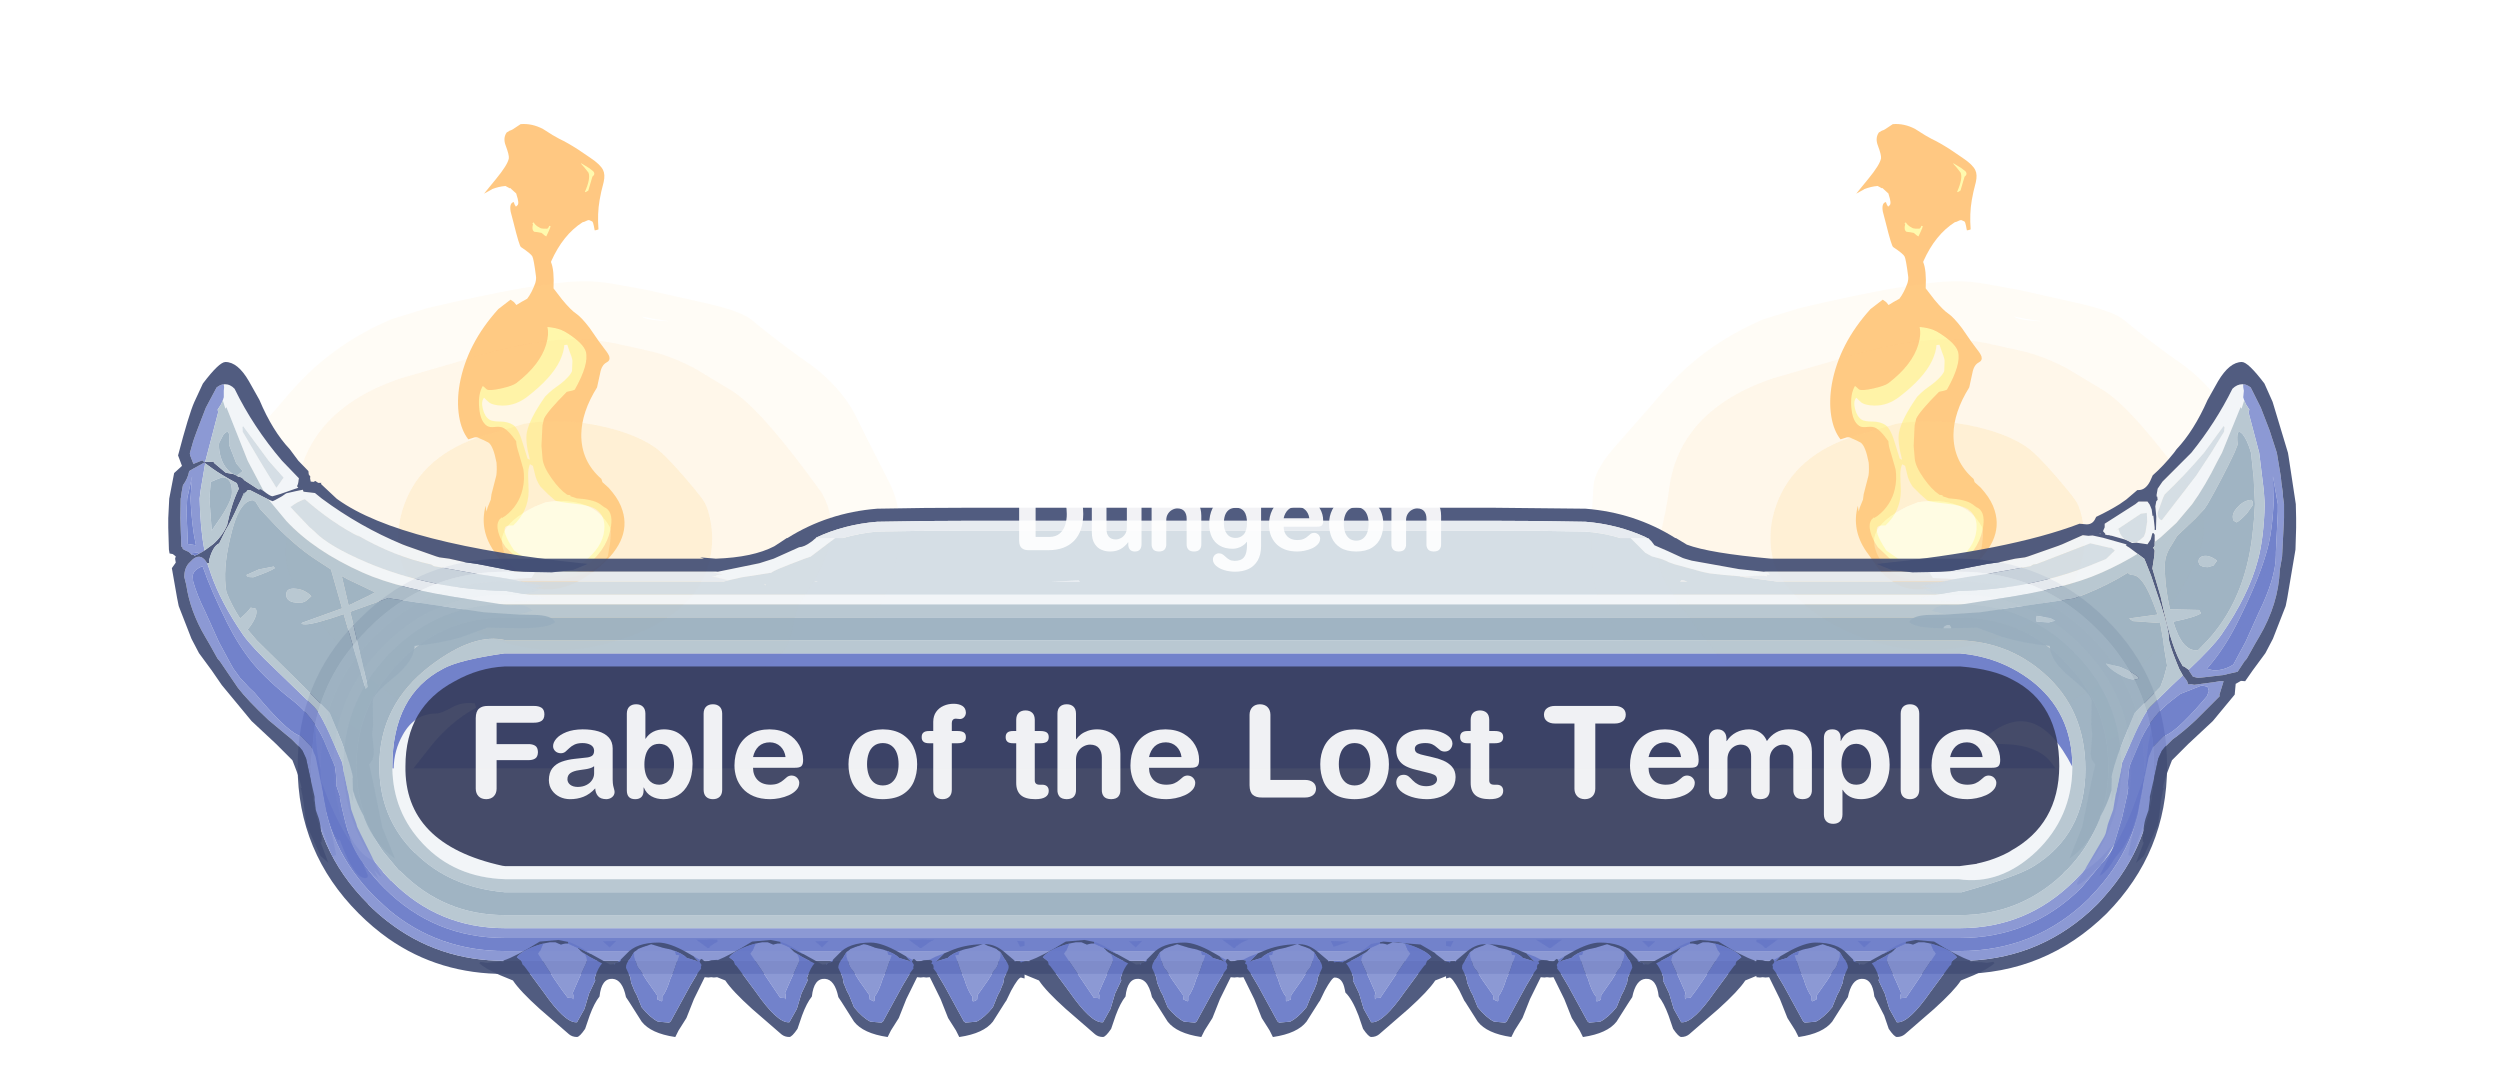<?xml version="1.0" encoding="UTF-8" standalone="no"?>
<svg xmlns:ffdec="https://www.free-decompiler.com/flash" xmlns:xlink="http://www.w3.org/1999/xlink" ffdec:objectType="frame" height="163.95px" width="382.6px" xmlns="http://www.w3.org/2000/svg">
  <g transform="matrix(1.0, 0.0, 0.0, 1.0, 20.05, 52.0)">
    <filter id="filter29">
      <feColorMatrix in="SourceGraphic" result="filterResult6" type="matrix" values="1.0 0.0 0.0 0.0 0.0 0.0 1.0 0.0 0.0 0.0 0.0 0.0 1.0 0.0 0.0 0.0 0.0 0.0 1.0 0.0"/>
    </filter>
    <use ffdec:characterId="2595" filter="url(#filter29)" height="163.95" id="am_DoorPlate" transform="matrix(1.0, 0.0, 0.0, 1.0, -20.05, -52.0)" width="382.6" xlink:href="#sprite0"/>
  </g>
  <defs>
    <g id="sprite0" transform="matrix(1.0, 0.0, 0.0, 1.0, 20.05, 52.0)">
      <use ffdec:characterId="1439" height="44.5" transform="matrix(3.077, 0.0, 0.0, 3.684, -20.03, -51.978)" width="123.5" xlink:href="#shape0"/>
      <use ffdec:characterId="2578" height="143.6" id="am_FireGroup" transform="matrix(1.0, 0.0, 0.0, 1.0, -18.6, -50.8)" width="381.15" xlink:href="#sprite1"/>
      <use ffdec:characterId="2592" height="71.35" transform="matrix(1.0, 0.0, 0.0, 1.0, 25.5, 25.7)" width="286.1" xlink:href="#shape3"/>
      <filter id="filter20">
        <feColorMatrix in="SourceGraphic" result="filterResult0" type="matrix" values="0 0 0 0 0.263,0 0 0 0 0.31,0 0 0 0 0.463,0 0 0 1 0"/>
        <feConvolveMatrix divisor="16.0" in="filterResult0" kernelMatrix="1 1 1 1 1 1 1 1 1 1 1 1 1 1 1 1" order="4 4" result="filterResult1"/>
        <feComposite in="SourceGraphic" in2="filterResult1" operator="over" result="filterResult2"/>
      </filter>
      <use ffdec:characterId="2593" filter="url(#filter20)" height="26.35" id="am_MapName" transform="matrix(1.0, 0.0, 0.0, 1.0, 44.85, 51.75)" width="248.05" xlink:href="#text0"/>
      <filter id="filter28">
        <feColorMatrix in="SourceGraphic" result="filterResult3" type="matrix" values="0 0 0 0 0.263,0 0 0 0 0.31,0 0 0 0 0.463,0 0 0 1 0"/>
        <feConvolveMatrix divisor="16.0" in="filterResult3" kernelMatrix="1 1 1 1 1 1 1 1 1 1 1 1 1 1 1 1" order="4 4" result="filterResult4"/>
        <feComposite in="SourceGraphic" in2="filterResult4" operator="over" result="filterResult5"/>
      </filter>
      <use ffdec:characterId="2594" filter="url(#filter28)" height="21.65" id="am_Header" transform="matrix(1.0, 0.0, 0.0, 1.0, 105.95, 17.75)" width="124.0" xlink:href="#text1"/>
      <use ffdec:characterId="1295" height="103.3" id="am_DreadMode" transform="matrix(1.0, 0.0, 0.0, 1.0, 5.7, 3.4)" width="325.65" xlink:href="#sprite5"/>
    </g>
    <g id="shape0" transform="matrix(1.0, 0.0, 0.0, 1.0, 112.2, -16.4)">
      <path d="M11.3 60.9 L-112.2 60.9 -112.2 16.4 11.3 16.4 11.3 60.9" fill="#ff0000" fill-opacity="0.0" fill-rule="evenodd" stroke="none"/>
    </g>
    <g id="sprite1" transform="matrix(1.0, 0.0, 0.0, 1.0, 226.15, 16.65)">
      <use ffdec:characterId="2574" height="176.6" transform="matrix(0.32, -0.246, 0.362, 0.241, 4.15, 32.956)" width="201.95" xlink:href="#sprite2"/>
      <use ffdec:characterId="2577" height="259.65" transform="matrix(0.654, 0.0, 0.0, 0.474, -16.16, 3.772)" width="261.85" xlink:href="#sprite3"/>
      <use ffdec:characterId="2574" height="176.6" transform="matrix(0.32, -0.246, 0.362, 0.241, -205.85, 32.956)" width="201.95" xlink:href="#sprite2"/>
      <use ffdec:characterId="2577" height="259.65" transform="matrix(0.654, 0.0, 0.0, 0.474, -226.161, 3.772)" width="261.85" xlink:href="#sprite3"/>
    </g>
    <g id="sprite2" transform="matrix(1.0, 0.0, 0.0, 1.0, 23.45, 152.4)">
      <use ffdec:characterId="2566" height="149.1" transform="matrix(1.0, 0.0, 0.0, 1.0, -22.7, -128.6)" width="156.85" xlink:href="#shape1"/>
    </g>
    <g id="shape1" transform="matrix(1.0, 0.0, 0.0, 1.0, 22.7, 128.6)">
      <path d="M98.45 -104.35 Q101.0 -107.25 102.35 -106.5 101.6 -105.55 101.3 -104.65 L102.05 -104.7 Q103.1 -104.7 105.4 -108.0 L105.75 -108.45 106.0 -109.95 106.25 -111.45 106.05 -111.45 105.9 -112.8 105.85 -113.15 105.75 -113.2 Q104.2 -114.45 101.9 -115.2 L101.65 -115.2 98.55 -115.7 106.05 -117.3 Q113.45 -118.85 115.85 -120.5 117.05 -121.4 119.35 -124.9 121.2 -127.8 123.95 -128.6 L125.3 -128.45 Q125.55 -128.25 126.35 -128.15 L129.85 -127.9 Q132.7 -125.6 133.2 -121.4 133.25 -116.7 133.55 -114.7 134.05 -112.1 134.15 -107.45 L134.1 -102.2 Q134.1 -97.9 132.85 -95.7 131.85 -93.85 128.95 -92.0 124.9 -89.6 122.1 -87.65 117.0 -84.15 112.05 -79.25 L111.6 -79.4 Q111.05 -79.6 110.9 -79.85 L112.2 -81.35 Q113.3 -82.6 113.3 -83.05 L113.05 -84.15 Q112.75 -84.25 112.6 -84.4 111.15 -84.7 110.9 -84.95 102.4 -85.7 90.9 -80.55 L90.6 -80.35 Q88.6 -77.15 82.4 -72.05 L80.55 -66.7 Q79.0 -61.7 79.0 -59.5 79.0 -57.3 77.2 -52.15 L74.75 -46.0 73.45 -42.4 Q72.7 -40.15 72.0 -39.25 70.95 -37.9 69.45 -38.2 67.5 -38.55 64.5 -36.5 L59.05 -33.0 Q47.35 -29.2 39.8 -22.65 30.9 -14.85 29.5 -5.05 L28.65 -3.85 28.15 -0.75 27.45 1.55 Q26.1 5.7 23.65 9.05 15.4 20.5 -2.7 20.5 -14.6 20.5 -19.7 14.9 -22.7 11.55 -22.7 7.45 L-22.55 4.75 Q-22.3 1.35 -20.9 -1.8 L-19.15 -6.25 -18.45 -8.1 Q-14.5 -17.8 -5.15 -23.35 L-6.9 -21.45 -5.3 -22.4 -1.95 -24.0 -0.05 -25.4 Q2.1 -26.65 7.3 -29.85 9.15 -31.15 11.65 -33.6 16.55 -39.3 16.55 -41.35 L16.3 -43.1 15.95 -44.7 Q15.95 -45.5 15.25 -46.0 L13.15 -46.85 Q14.55 -51.0 18.8 -55.75 23.2 -60.65 29.65 -65.1 44.75 -75.35 63.25 -78.45 L69.1 -78.45 69.05 -76.95 68.6 -75.55 70.85 -75.3 73.1 -74.95 Q76.2 -75.7 80.15 -77.75 81.75 -78.7 82.55 -79.6 87.7 -85.05 88.35 -86.25 88.95 -87.35 88.95 -91.6 88.95 -92.3 95.3 -100.3 L98.45 -104.35" fill="#ffc478" fill-opacity="0.922" fill-rule="evenodd" stroke="none"/>
      <path d="M130.4 -99.5 L130.25 -97.5 Q129.8 -96.15 128.25 -96.15 L122.75 -93.0 122.15 -93.05 Q121.55 -93.1 121.5 -93.25 L121.6 -93.4 Q127.4 -96.05 128.75 -98.25 L129.6 -100.8 Q129.95 -102.45 130.25 -102.75 L130.4 -99.5 M70.2 -58.25 Q70.55 -57.0 70.55 -55.1 70.55 -48.85 68.45 -46.05 65.05 -41.65 53.4 -37.4 52.65 -37.45 51.15 -38.4 L50.85 -38.55 Q40.1 -37.2 36.85 -35.8 L34.3 -34.2 31.8 -32.15 27.2 -28.35 23.15 -24.3 Q20.75 -21.9 18.65 -16.55 16.65 -11.4 16.65 -8.35 L16.65 -8.05 17.15 -7.3 16.95 -7.0 16.85 -6.95 17.45 -5.15 17.55 -4.9 Q20.8 -0.9 20.8 1.95 L20.7 3.9 20.8 4.6 Q20.8 8.0 14.2 12.2 6.4 17.2 -3.65 17.2 -7.55 17.2 -11.25 14.7 -13.95 12.8 -14.7 11.35 -16.5 7.6 -16.5 4.95 -16.5 3.35 -14.5 -6.65 -13.15 -10.1 -11.05 -12.8 -8.95 -15.5 -6.85 -16.1 L-6.85 -16.15 -6.8 -16.15 -5.35 -16.3 -5.65 -16.05 -4.15 -15.9 Q2.3 -15.9 8.65 -19.9 12.45 -22.3 15.4 -25.55 L19.6 -31.15 Q21.7 -34.15 23.15 -35.45 L24.05 -37.95 Q24.8 -40.25 24.8 -41.9 24.8 -43.3 23.3 -44.4 21.8 -45.45 21.8 -46.6 21.8 -49.45 26.2 -53.8 30.4 -58.0 34.15 -59.3 L34.1 -58.65 33.9 -57.4 Q33.9 -56.3 37.4 -54.4 40.85 -52.55 42.55 -52.55 54.0 -52.55 62.1 -57.2 66.2 -59.55 68.15 -62.05 69.65 -60.1 70.2 -58.25 M102.5 -91.05 Q102.05 -90.7 100.2 -89.9 L98.1 -89.0 Q98.0 -89.55 98.25 -91.1 L97.65 -92.15 97.0 -93.1 Q97.0 -94.25 99.15 -95.55 L99.45 -95.75 99.25 -96.05 100.0 -96.0 Q99.5 -95.05 99.5 -93.8 L99.6 -92.65 Q99.8 -92.1 100.9 -91.05 101.8 -91.05 102.25 -91.5 L102.5 -91.05" fill="#ffffb3" fill-opacity="0.922" fill-rule="evenodd" stroke="none"/>
      <path d="M66.65 -52.3 L64.55 -49.25 Q63.15 -47.0 62.3 -46.3 L58.9 -43.45 Q55.8 -42.0 48.55 -42.4 L46.55 -42.3 44.4 -42.05 Q33.35 -38.95 28.4 -35.6 25.0 -33.3 20.15 -27.05 L20.05 -26.95 Q19.9 -27.0 19.9 -27.8 L23.9 -33.3 Q27.9 -38.65 27.9 -40.9 27.9 -43.1 26.15 -44.9 24.4 -46.7 24.4 -47.9 24.4 -49.85 26.5 -52.5 28.6 -55.2 30.55 -55.55 L30.3 -54.4 30.05 -52.9 Q30.05 -51.2 31.9 -49.15 34.8 -46.05 40.4 -46.05 52.05 -46.05 59.6 -49.25 63.45 -50.9 65.9 -52.9 L66.65 -52.3 M14.05 -22.35 Q16.65 -24.75 18.55 -25.55 L18.65 -24.4 16.7 -21.95 Q14.5 -19.4 13.4 -16.55 L12.55 -12.55 12.05 -9.25 Q12.05 -8.25 15.1 -4.05 18.15 0.1 18.15 2.6 18.15 6.8 13.05 10.7 6.95 15.45 -2.6 15.45 -9.6 15.45 -12.45 10.95 -13.95 8.55 -13.95 5.7 L-13.75 -3.65 Q-10.0 -12.65 -7.5 -12.65 -7.1 -12.65 -6.45 -12.15 L-5.6 -11.3 Q2.4 -12.0 9.2 -17.85 L14.05 -22.35" fill="#ffffff" fill-opacity="0.922" fill-rule="evenodd" stroke="none"/>
    </g>
    <g id="sprite3" transform="matrix(1.0, 0.0, 0.0, 1.0, 57.85, 55.4)">
      <use ffdec:characterId="2576" height="159.25" transform="matrix(0.927, -0.371, 0.371, 0.927, -33.157, 27.727)" width="159.15" xlink:href="#sprite4"/>
    </g>
    <g id="sprite4" transform="matrix(1.0, 0.0, 0.0, 1.0, 7.4, 8.75)">
      <use ffdec:characterId="2575" height="159.25" transform="matrix(1.0, 0.0, 0.0, 1.0, -7.4, -8.75)" width="159.15" xlink:href="#shape2"/>
    </g>
    <g id="shape2" transform="matrix(1.0, 0.0, 0.0, 1.0, 7.4, 8.75)">
      <path d="M71.55 -8.75 Q98.85 -6.95 108.3 -3.35 111.85 -2.05 115.1 0.35 L121.4 4.9 131.9 13.4 Q139.45 19.45 140.65 23.1 143.6 31.7 148.4 42.4 151.75 50.95 151.75 59.65 L151.45 68.85 151.05 83.15 Q151.0 88.65 149.1 94.9 147.15 101.15 143.85 106.6 139.75 113.4 135.85 118.15 130.6 124.65 123.8 130.05 122.35 131.2 118.15 135.6 114.95 139.0 110.65 141.65 108.15 143.15 102.2 144.65 L92.6 146.55 82.95 148.55 Q72.45 150.5 64.0 150.5 51.95 150.5 41.7 146.5 37.55 144.9 32.35 141.65 29.55 139.9 26.55 136.45 22.85 132.3 20.8 130.6 15.1 126.0 10.9 120.05 7.95 115.95 3.9 108.15 L-1.95 97.05 Q-5.1 90.5 -5.6 85.75 L-6.8 74.45 Q-7.4 68.05 -7.4 63.5 -7.4 54.15 5.4 26.4 7.35 22.3 13.65 17.5 L27.1 7.85 Q34.9 1.95 39.9 -0.8 50.7 -6.8 62.3 -8.55 L71.55 -8.75 M127.8 42.55 L122.4 32.6 Q118.7 26.7 114.35 23.2 L107.75 17.9 Q104.0 15.15 100.15 13.55 90.3 9.5 71.55 10.0 L57.2 10.0 Q43.05 10.8 33.1 19.05 26.25 24.7 21.55 33.8 18.3 40.2 13.0 48.65 9.35 55.4 9.35 62.3 9.35 63.45 9.7 65.8 9.0 69.2 10.4 73.15 L10.35 74.0 Q10.35 76.7 11.05 80.6 11.75 84.45 11.75 86.3 11.75 90.4 15.9 100.85 L21.05 114.0 Q22.3 118.75 39.4 126.7 56.4 134.6 65.2 134.6 L80.85 133.6 Q83.4 133.05 85.9 131.95 L88.5 131.3 92.1 129.7 Q93.1 129.25 97.35 128.95 101.7 128.7 103.65 127.75 108.75 125.4 111.85 120.1 115.75 113.4 116.8 112.45 127.05 103.25 131.1 96.25 135.1 89.4 135.1 81.2 132.1 51.0 127.8 42.55 M117.4 12.95 Q118.25 14.25 122.5 16.25 119.25 14.15 117.1 12.45 L117.4 12.95 M57.3 145.95 L53.0 145.45 53.15 145.6 57.3 145.95" fill="#ffd689" fill-opacity="0.075" fill-rule="evenodd" stroke="none"/>
      <path d="M127.8 42.55 Q132.1 51.0 135.1 81.2 135.1 89.4 131.1 96.25 127.05 103.25 116.8 112.45 115.75 113.4 111.85 120.1 108.75 125.4 103.65 127.75 101.7 128.7 97.35 128.95 93.1 129.25 92.1 129.7 L88.5 131.3 85.9 131.95 Q83.4 133.05 80.85 133.6 L65.2 134.6 Q56.4 134.6 39.4 126.7 22.3 118.75 21.05 114.0 L15.9 100.85 Q11.75 90.4 11.75 86.3 11.75 84.45 11.05 80.6 10.35 76.7 10.35 74.0 L10.4 73.15 Q9.0 69.2 9.7 65.8 9.35 63.45 9.35 62.3 9.35 55.4 13.0 48.65 18.3 40.2 21.55 33.8 26.25 24.7 33.1 19.05 43.05 10.8 57.2 10.0 L71.55 10.0 Q90.3 9.5 100.15 13.55 104.0 15.15 107.75 17.9 L114.35 23.2 Q118.7 26.7 122.4 32.6 L127.8 42.55 M107.1 64.3 Q105.55 55.7 104.25 52.85 101.75 47.3 95.65 42.25 88.1 36.0 78.8 34.4 L68.45 34.4 Q52.7 34.85 42.85 48.2 39.05 53.3 36.9 59.35 35.05 64.65 35.05 68.65 35.05 81.9 43.95 93.6 54.55 107.55 71.55 107.55 92.1 107.55 102.1 92.25 105.5 87.1 107.25 80.8 108.45 76.4 108.45 73.7 108.45 71.85 107.1 64.3" fill="#ffd689" fill-opacity="0.176" fill-rule="evenodd" stroke="none"/>
      <path d="M84.85 72.8 Q84.85 61.95 73.95 59.85 L71.05 60.2 Q63.6 61.8 60.7 65.85 58.75 68.6 58.75 73.15 58.75 77.0 60.35 79.6 63.5 84.7 72.2 84.7 77.55 84.7 80.9 81.5 L81.35 80.7 Q84.85 74.55 84.85 72.8 M107.1 64.3 Q108.45 71.85 108.45 73.7 108.45 76.4 107.25 80.8 105.5 87.1 102.1 92.25 92.1 107.55 71.55 107.55 54.55 107.55 43.95 93.6 35.05 81.9 35.05 68.65 35.05 64.65 36.9 59.35 39.05 53.3 42.85 48.2 52.7 34.85 68.45 34.4 L78.8 34.4 Q88.1 36.0 95.65 42.25 101.75 47.3 104.25 52.85 105.55 55.7 107.1 64.3" fill="#ffd689" fill-opacity="0.353" fill-rule="evenodd" stroke="none"/>
      <path d="M84.85 72.8 Q84.85 74.55 81.35 80.7 L80.9 81.5 Q77.55 84.7 72.2 84.7 63.5 84.7 60.35 79.6 58.75 77.0 58.75 73.15 58.75 68.6 60.7 65.85 63.6 61.8 71.05 60.2 L73.95 59.85 Q84.85 61.95 84.85 72.8" fill="#fff8c6" fill-opacity="0.416" fill-rule="evenodd" stroke="none"/>
    </g>
    <g id="shape3" transform="matrix(1.0, 0.0, 0.0, 1.0, -25.5, -25.7)">
      <path d="M304.6 66.1 L304.6 65.25 Q304.6 55.05 297.35 47.85 L297.35 47.8 Q290.05 40.5 279.85 40.5 L57.25 40.5 Q47.2 40.5 40.05 47.55 L40.05 47.5 40.0 47.6 39.6 48.0 39.5 48.05 38.55 49.1 38.55 49.15 Q32.5 56.0 32.5 65.25 L32.55 66.15 32.55 66.25 Q32.8 73.8 37.15 79.7 34.5 78.8 32.2 73.2 31.2 70.05 31.05 66.6 L31.05 66.45 31.05 66.3 31.05 66.15 31.05 66.1 31.0 65.25 Q31.0 54.55 38.5 47.0 L38.65 46.85 38.7 46.8 38.7 46.75 38.75 46.7 38.8 46.65 38.9 46.55 39.0 46.5 Q46.55 39.0 57.25 39.0 L279.85 39.0 Q290.7 39.0 298.45 46.75 L298.45 46.8 Q306.1 54.4 306.1 65.25 L306.1 66.1 306.1 66.25 306.1 66.3 Q305.95 69.85 305.0 73.05 304.35 75.2 303.35 77.2 L302.55 78.1 Q300.55 80.35 298.9 81.25 L298.85 81.3 Q304.1 75.05 304.6 66.8 L304.8 66.1 304.6 66.1 M246.2 36.2 L243.8 36.0 241.55 35.75 240.4 35.5 236.2 34.35 235.35 34.05 Q234.8 33.75 234.05 33.5 L232.75 33.15 231.75 32.6 230.0 30.85 229.5 30.35 232.0 30.35 232.2 30.35 232.7 30.85 233.15 31.45 Q235.05 32.25 237.5 33.4 L237.8 33.5 238.85 33.8 246.1 35.1 249.9 35.5 250.55 35.6 250.8 36.0 250.3 35.95 250.4 36.05 250.3 36.25 Q250.0 35.95 247.0 36.25 L246.2 36.2 M107.75 30.35 L107.5 30.55 107.1 30.85 104.0 33.2 103.1 33.5 100.75 34.4 Q99.15 35.0 98.2 35.5 L98.0 35.65 93.5 36.35 91.5 36.8 91.45 36.8 90.15 36.5 90.1 36.5 89.65 36.35 88.85 36.25 89.55 36.15 89.6 36.0 90.55 35.9 89.05 35.6 89.8 35.5 96.15 34.2 98.35 33.5 102.25 31.75 Q103.05 31.7 104.05 30.95 L104.2 30.85 104.55 30.55 104.8 30.35 107.75 30.35 M297.1 65.35 L297.1 65.6 Q297.0 73.1 291.6 78.3 286.1 83.5 279.7 82.55 L57.25 82.55 Q49.55 82.3 44.7 77.15 40.1 72.3 40.0 65.6 L40.2 65.6 Q40.25 62.8 41.6 60.45 43.4 57.2 46.75 57.2 47.45 57.2 49.15 56.25 50.65 55.4 52.6 55.65 L52.8 56.3 Q48.75 58.55 45.8 62.3 L43.2 65.6 294.55 65.6 293.8 64.6 Q291.2 61.35 283.8 61.95 L283.5 61.15 Q291.3 54.0 297.1 65.35 M96.9 37.35 L97.2 37.55 97.05 37.55 96.9 37.35" fill="#f1f5f8" fill-opacity="0.922" fill-rule="evenodd" stroke="none"/>
      <path d="M309.15 59.7 Q307.55 50.9 300.9 44.3 292.15 35.5 279.85 35.5 L249.9 35.5 246.1 35.1 238.85 33.8 237.8 33.5 237.5 33.4 Q235.05 32.25 233.15 31.45 L232.7 30.85 232.2 30.35 232.0 30.35 231.9 30.25 Q227.55 28.25 222.6 27.85 215.55 27.7 208.05 27.7 L128.75 27.7 Q121.25 27.7 114.2 27.85 109.2 28.25 104.9 30.25 L104.8 30.35 104.55 30.55 104.2 30.85 104.05 30.95 Q103.05 31.7 102.25 31.75 L98.35 33.5 96.15 34.2 89.8 35.5 57.25 35.5 Q50.2 35.5 44.4 38.35 40.6 40.2 37.3 43.25 L37.25 43.3 36.6 43.95 36.55 44.0 36.25 44.25 36.0 44.55 35.95 44.6 Q29.9 50.7 28.2 58.7 L28.2 58.65 28.05 59.5 27.5 65.25 27.55 66.0 27.55 66.1 27.55 66.25 Q27.85 77.95 36.3 86.35 L36.3 86.4 Q37.7 87.8 39.25 89.0 47.0 95.05 57.25 95.05 L279.85 95.05 Q291.35 95.05 299.75 87.5 L300.8 86.5 301.05 86.25 302.0 85.2 Q309.2 77.15 309.6 66.3 L309.6 66.1 309.6 65.25 Q309.6 62.35 309.15 59.7 M251.0 33.5 L279.85 33.5 Q293.0 33.5 302.35 42.85 311.6 52.1 311.6 65.25 311.6 78.4 302.35 87.8 292.95 97.05 279.85 97.05 L57.25 97.05 Q47.2 97.1 39.4 91.65 37.0 89.95 34.85 87.8 25.5 78.45 25.5 65.25 25.5 52.5 34.2 43.5 L34.25 43.5 34.35 43.35 34.65 43.05 34.8 42.9 34.9 42.85 35.0 42.7 Q37.5 40.2 40.3 38.35 47.75 33.5 57.25 33.5 L87.7 33.5 87.1 33.3 89.5 33.5 Q95.2 33.3 98.45 31.6 L99.6 30.85 100.35 30.35 100.45 30.35 Q106.65 26.45 114.2 25.85 121.5 25.7 128.75 25.7 L208.05 25.7 222.6 25.85 Q230.15 26.45 236.35 30.35 L236.45 30.35 238.1 31.35 Q241.55 32.65 251.0 33.5" fill="#434f76" fill-opacity="0.922" fill-rule="evenodd" stroke="none"/>
      <path d="M303.35 77.2 Q304.35 75.2 305.0 73.05 305.95 69.85 306.1 66.3 L306.1 66.25 306.1 66.1 306.1 65.25 Q306.1 54.4 298.45 46.8 L298.45 46.75 Q290.7 39.0 279.85 39.0 L57.25 39.0 Q46.55 39.0 39.0 46.5 L38.9 46.55 38.8 46.65 38.75 46.7 38.7 46.75 38.7 46.8 38.65 46.85 38.5 47.0 Q31.0 54.55 31.0 65.25 L31.05 66.1 31.05 66.15 31.05 66.3 31.05 66.45 31.05 66.6 Q31.2 70.05 32.2 73.2 32.85 75.35 33.9 77.35 31.95 74.5 30.25 70.45 L29.15 67.6 29.05 66.25 29.05 66.1 29.05 66.0 29.05 65.85 29.0 65.25 Q29.0 53.8 37.05 45.6 L37.15 45.5 37.3 45.4 37.4 45.3 37.5 45.15 37.6 45.1 39.35 43.5 Q43.5 39.95 48.4 38.35 52.55 37.0 57.25 37.0 L90.7 37.0 91.45 36.8 91.5 36.8 93.5 36.35 98.0 35.65 98.2 35.5 Q99.15 35.0 100.75 34.4 L103.1 33.5 104.0 33.2 107.1 30.85 107.5 30.55 107.75 30.35 108.9 30.35 Q111.45 29.6 114.2 29.35 121.25 29.2 128.75 29.2 L208.05 29.2 Q215.55 29.2 222.6 29.35 225.35 29.55 227.95 30.35 L229.5 30.35 230.0 30.85 231.75 32.6 232.75 33.15 234.05 33.5 Q234.8 33.75 235.35 34.05 L236.2 34.35 240.4 35.5 241.55 35.75 243.8 36.0 246.2 36.2 246.3 36.25 250.05 36.75 251.9 37.0 279.85 37.0 Q291.5 37.0 299.85 45.35 308.1 53.6 308.1 65.25 L308.1 66.1 308.1 66.3 308.1 66.4 308.1 66.75 308.1 66.85 306.2 72.05 Q303.95 77.65 301.5 80.25 L303.35 77.2 M237.1 37.0 L238.2 37.0 237.3 36.75 237.1 37.0 M145.2 37.0 L145.05 36.85 140.75 37.0 145.2 37.0 M96.9 37.35 L97.05 37.55 97.2 37.55 96.9 37.35 M104.5 37.0 L105.15 37.0 104.85 36.95 104.5 37.0" fill="#d2dce3" fill-opacity="0.922" fill-rule="evenodd" stroke="none"/>
      <path d="M229.5 30.35 L227.95 30.35 Q225.35 29.55 222.6 29.35 215.55 29.2 208.05 29.2 L128.75 29.2 Q121.25 29.2 114.2 29.35 111.45 29.6 108.9 30.35 L107.75 30.35 104.8 30.35 104.9 30.25 Q109.2 28.25 114.2 27.85 121.25 27.7 128.75 27.7 L208.05 27.7 Q215.55 27.7 222.6 27.85 227.55 28.25 231.9 30.25 L232.0 30.35 229.5 30.35 M91.45 36.8 L90.7 37.0 57.25 37.0 Q52.55 37.0 48.4 38.35 43.5 39.95 39.35 43.5 L37.6 45.1 37.5 45.15 37.4 45.3 37.3 45.4 37.15 45.5 37.05 45.6 Q29.0 53.8 29.0 65.25 L29.05 65.85 Q28.4 63.3 28.25 59.95 L28.2 58.7 Q29.9 50.7 35.95 44.6 L36.0 44.55 36.25 44.25 36.55 44.0 36.6 43.95 37.25 43.3 37.3 43.25 Q40.6 40.2 44.4 38.35 50.2 35.5 57.25 35.5 L89.8 35.5 89.05 35.6 90.55 35.9 89.6 36.0 89.55 36.15 88.85 36.25 89.65 36.35 90.1 36.5 90.15 36.5 91.45 36.8 M246.2 36.2 L247.0 36.25 Q250.0 35.95 250.3 36.25 L250.4 36.05 250.3 35.95 250.8 36.0 250.55 35.6 249.9 35.5 279.85 35.5 Q292.15 35.5 300.9 44.3 307.55 50.9 309.15 59.7 L308.7 62.0 308.25 66.1 308.1 66.1 308.1 65.25 Q308.1 53.6 299.85 45.35 291.5 37.0 279.85 37.0 L251.9 37.0 250.05 36.75 246.3 36.25 246.2 36.2 M145.2 37.0 L140.75 37.0 145.05 36.85 145.2 37.0 M237.1 37.0 L237.3 36.75 238.2 37.0 237.1 37.0 M104.5 37.0 L104.85 36.95 105.15 37.0 104.5 37.0" fill="#e6eaef" fill-opacity="0.922" fill-rule="evenodd" stroke="none"/>
      <path d="M37.15 79.7 L38.55 81.4 38.55 81.45 39.8 82.8 39.85 82.8 Q47.05 90.05 57.25 90.05 L279.85 90.05 Q290.05 90.05 297.3 82.9 L297.45 82.75 298.7 81.45 298.85 81.3 298.9 81.25 Q300.55 80.35 302.55 78.1 L303.35 77.2 301.5 80.25 298.55 83.8 298.45 83.9 298.35 84.0 Q290.65 91.55 279.85 91.55 L57.25 91.55 Q46.4 91.55 38.8 83.95 L38.75 83.9 Q35.7 80.85 33.9 77.35 32.85 75.35 32.2 73.2 34.5 78.8 37.15 79.7 M304.6 66.8 L304.6 66.3 304.6 66.25 304.6 66.1 304.8 66.1 304.6 66.8 M29.05 65.85 L29.05 66.0 29.05 66.1 29.05 66.25 29.15 67.6 Q29.85 77.85 37.35 85.3 L39.35 87.15 39.4 87.2 Q47.0 93.55 57.25 93.55 L279.85 93.55 Q291.45 93.55 299.7 85.45 L299.9 85.2 Q307.5 77.45 308.1 66.85 L308.1 66.75 308.1 66.4 308.1 66.3 308.1 66.1 308.25 66.1 308.7 62.0 309.15 59.7 Q309.6 62.35 309.6 65.25 L309.6 66.1 309.6 66.3 Q309.2 77.15 302.0 85.2 L301.05 86.25 300.8 86.5 299.75 87.5 Q291.35 95.05 279.85 95.05 L57.25 95.05 Q47.0 95.05 39.25 89.0 37.7 87.8 36.3 86.4 L36.3 86.35 Q27.85 77.95 27.55 66.25 L27.55 66.1 27.55 66.0 27.5 65.25 28.05 59.5 28.2 58.65 28.2 58.7 28.25 59.95 Q28.4 63.3 29.05 65.85" fill="#8391d1" fill-opacity="0.922" fill-rule="evenodd" stroke="none"/>
      <path d="M29.15 67.6 L30.25 70.45 Q31.95 74.5 33.9 77.35 35.7 80.85 38.75 83.9 L38.8 83.95 Q46.4 91.55 57.25 91.55 L279.85 91.55 Q290.65 91.55 298.35 84.0 L298.45 83.9 298.55 83.8 301.5 80.25 Q303.95 77.65 306.2 72.05 L308.1 66.85 Q307.5 77.45 299.9 85.2 L299.7 85.45 Q291.45 93.55 279.85 93.55 L57.25 93.55 Q47.0 93.55 39.4 87.2 L39.35 87.15 37.35 85.3 Q29.85 77.85 29.15 67.6 M40.0 65.6 L40.0 65.25 Q40.0 54.4 47.75 50.35 50.15 49.0 57.1 48.0 L57.25 48.0 279.85 48.0 279.95 48.0 Q286.05 48.55 290.8 52.15 297.1 57.0 297.1 65.3 L297.1 65.35 Q291.3 54.0 283.5 61.15 L283.8 61.95 Q291.2 61.35 293.8 64.6 L294.55 65.6 43.2 65.6 45.8 62.3 Q48.75 58.55 52.8 56.3 L52.6 55.65 Q50.65 55.4 49.15 56.25 47.45 57.2 46.75 57.2 43.4 57.2 41.6 60.45 40.25 62.8 40.2 65.6 L40.0 65.6" fill="#6778c7" fill-opacity="0.922" fill-rule="evenodd" stroke="none"/>
      <path d="M37.15 79.7 Q32.8 73.8 32.55 66.25 L32.55 66.15 32.5 65.25 Q32.5 56.0 38.55 49.15 L38.55 49.1 39.5 48.05 39.6 48.0 40.0 47.6 40.05 47.5 40.05 47.55 Q47.2 40.5 57.25 40.5 L279.85 40.5 Q290.05 40.5 297.35 47.8 L297.35 47.85 Q304.6 55.05 304.6 65.25 L304.6 66.1 304.6 66.25 304.6 66.3 304.6 66.8 Q304.1 75.05 298.85 81.3 L298.7 81.45 297.45 82.75 297.3 82.9 Q290.05 90.05 279.85 90.05 L57.25 90.05 Q47.05 90.05 39.85 82.8 L39.8 82.8 38.55 81.45 38.55 81.4 37.15 79.7 M295.95 49.3 L295.7 48.95 Q289.05 42.5 279.85 42.5 L57.25 42.5 Q48.15 42.5 41.65 48.75 L41.25 49.2 41.2 49.25 41.15 49.3 41.1 49.35 41.0 49.45 40.95 49.45 40.9 49.5 40.75 49.7 40.55 49.85 38.65 52.2 Q34.5 57.9 34.5 65.25 L34.55 66.15 34.55 66.25 Q34.8 73.05 38.65 78.4 L40.95 81.15 41.3 81.4 Q47.9 88.05 57.25 88.05 L279.85 88.05 Q288.95 88.05 295.55 81.85 L295.85 81.5 296.05 81.3 296.35 81.05 Q302.3 74.85 302.6 66.25 L302.6 65.25 Q302.6 55.9 295.95 49.3 M297.1 65.35 L297.1 65.3 Q297.1 57.0 290.8 52.15 286.05 48.55 279.95 48.0 L279.85 48.0 57.25 48.0 57.1 48.0 Q50.15 49.0 47.75 50.35 40.0 54.4 40.0 65.25 L40.0 65.6 Q40.1 72.3 44.7 77.15 49.55 82.3 57.25 82.55 L279.7 82.55 Q286.1 83.5 291.6 78.3 297.0 73.1 297.1 65.6 L297.1 65.35 M279.85 84.55 L57.2 84.55 Q48.75 83.8 43.45 78.5 L43.45 78.55 Q38.0 73.2 38.0 65.25 38.0 55.85 45.8 49.9 52.55 44.75 57.4 46.0 L279.9 46.0 Q287.25 46.25 292.65 50.95 299.1 56.5 299.1 65.75 299.1 75.75 291.05 80.65 288.45 82.2 280.15 84.55 L279.85 84.55" fill="#b4c4cf" fill-opacity="0.922" fill-rule="evenodd" stroke="none"/>
      <path d="M295.95 49.3 Q302.6 55.9 302.6 65.25 L302.6 66.25 Q302.3 74.85 296.35 81.05 L296.05 81.3 295.85 81.5 295.55 81.85 Q288.95 88.05 279.85 88.05 L57.25 88.05 Q47.9 88.05 41.3 81.4 L40.95 81.15 38.65 78.4 Q34.8 73.05 34.55 66.25 L34.55 66.15 34.5 65.25 Q34.5 57.9 38.65 52.2 L40.55 49.85 40.75 49.7 40.9 49.5 40.95 49.45 41.0 49.45 41.1 49.35 41.15 49.3 41.2 49.25 41.25 49.2 41.65 48.75 Q48.15 42.5 57.25 42.5 L279.85 42.5 Q289.05 42.5 295.7 48.95 L295.95 49.3 M279.85 84.55 L280.15 84.55 Q288.45 82.2 291.05 80.65 299.1 75.75 299.1 65.75 299.1 56.5 292.65 50.95 287.25 46.25 279.9 46.0 L57.4 46.0 Q52.55 44.75 45.8 49.9 38.0 55.85 38.0 65.25 38.0 73.2 43.45 78.55 L43.45 78.5 Q48.75 83.8 57.2 84.55 L279.85 84.55" fill="#99afbf" fill-opacity="0.922" fill-rule="evenodd" stroke="none"/>
      <path d="M302.65 88.15 L302.7 88.1 302.7 88.15 302.65 88.15" fill="#f1f5f8" fill-opacity="0.922" fill-rule="evenodd" stroke="none"/>
      <path d="M279.85 80.55 L57.25 80.55 56.85 80.5 Q41.8 77.2 42.0 65.25 42.0 56.25 49.55 52.25 53.2 50.2 57.15 50.0 L57.25 50.0 279.85 50.0 280.0 50.0 Q285.0 50.4 287.9 52.0 295.1 55.65 295.1 65.25 295.05 74.2 287.6 78.25 L287.65 78.25 Q285.35 79.55 282.55 80.15 L282.45 80.2 279.85 80.55" fill="#383e5f" fill-opacity="0.922" fill-rule="evenodd" stroke="none"/>
    </g>
    <g id="text0" transform="matrix(1.0, 0.0, 0.0, 1.0, 2.0, 2.0)">
      <g transform="matrix(1.0, 0.0, 0.0, 1.0, -2.0, -2.0)">
        <use fill="#ffffff" fill-opacity="0.922" height="26.35" transform="matrix(0.019, 0.0, 0.0, 0.019, 6.35, 18.3)" width="248.05" xlink:href="#font_HelveticaRounded_LT_Std_Bd_F0"/>
        <use fill="#ffffff" fill-opacity="0.922" height="26.35" transform="matrix(0.019, 0.0, 0.0, 0.019, 18.3, 18.3)" width="248.05" xlink:href="#font_HelveticaRounded_LT_Std_Bd_a0"/>
        <use fill="#ffffff" fill-opacity="0.922" height="26.35" transform="matrix(0.019, 0.0, 0.0, 0.019, 29.9, 18.3)" width="248.05" xlink:href="#font_HelveticaRounded_LT_Std_Bd_b0"/>
        <use fill="#ffffff" fill-opacity="0.922" height="26.35" transform="matrix(0.019, 0.0, 0.0, 0.019, 41.5, 18.3)" width="248.05" xlink:href="#font_HelveticaRounded_LT_Std_Bd_l0"/>
        <use fill="#ffffff" fill-opacity="0.922" height="26.35" transform="matrix(0.019, 0.0, 0.0, 0.019, 46.8, 18.3)" width="248.05" xlink:href="#font_HelveticaRounded_LT_Std_Bd_e0"/>
      </g>
      <g transform="matrix(1.0, 0.0, 0.0, 1.0, -2.0, -2.0)">
        <use fill="#ffffff" fill-opacity="0.922" height="26.35" transform="matrix(0.019, 0.0, 0.0, 0.019, 64.25, 18.3)" width="248.05" xlink:href="#font_HelveticaRounded_LT_Std_Bd_o0"/>
        <use fill="#ffffff" fill-opacity="0.922" height="26.35" transform="matrix(0.019, 0.0, 0.0, 0.019, 75.9, 18.3)" width="248.05" xlink:href="#font_HelveticaRounded_LT_Std_Bd_f0"/>
      </g>
      <g transform="matrix(1.0, 0.0, 0.0, 1.0, -2.0, -2.0)">
        <use fill="#ffffff" fill-opacity="0.922" height="26.35" transform="matrix(0.019, 0.0, 0.0, 0.019, 88.75, 18.3)" width="248.05" xlink:href="#font_HelveticaRounded_LT_Std_Bd_t0"/>
        <use fill="#ffffff" fill-opacity="0.922" height="26.35" transform="matrix(0.019, 0.0, 0.0, 0.019, 95.8, 18.3)" width="248.05" xlink:href="#font_HelveticaRounded_LT_Std_Bd_h0"/>
        <use fill="#ffffff" fill-opacity="0.922" height="26.35" transform="matrix(0.019, 0.0, 0.0, 0.019, 107.4, 18.3)" width="248.05" xlink:href="#font_HelveticaRounded_LT_Std_Bd_e0"/>
      </g>
      <g transform="matrix(1.0, 0.0, 0.0, 1.0, -2.0, -2.0)">
        <use fill="#ffffff" fill-opacity="0.922" height="26.35" transform="matrix(0.019, 0.0, 0.0, 0.019, 124.85, 18.3)" width="248.05" xlink:href="#font_HelveticaRounded_LT_Std_Bd_L0"/>
        <use fill="#ffffff" fill-opacity="0.922" height="26.35" transform="matrix(0.019, 0.0, 0.0, 0.019, 136.45, 18.3)" width="248.05" xlink:href="#font_HelveticaRounded_LT_Std_Bd_o0"/>
        <use fill="#ffffff" fill-opacity="0.922" height="26.35" transform="matrix(0.019, 0.0, 0.0, 0.019, 148.1, 18.3)" width="248.05" xlink:href="#font_HelveticaRounded_LT_Std_Bd_s0"/>
        <use fill="#ffffff" fill-opacity="0.922" height="26.35" transform="matrix(0.019, 0.0, 0.0, 0.019, 158.3, 18.3)" width="248.05" xlink:href="#font_HelveticaRounded_LT_Std_Bd_t0"/>
      </g>
      <g transform="matrix(1.0, 0.0, 0.0, 1.0, -2.0, -2.0)">
        <use fill="#ffffff" fill-opacity="0.922" height="26.35" transform="matrix(0.019, 0.0, 0.0, 0.019, 171.15, 18.3)" width="248.05" xlink:href="#font_HelveticaRounded_LT_Std_Bd_T0"/>
        <use fill="#ffffff" fill-opacity="0.922" height="26.35" transform="matrix(0.019, 0.0, 0.0, 0.019, 183.85, 18.3)" width="248.05" xlink:href="#font_HelveticaRounded_LT_Std_Bd_e0"/>
        <use fill="#ffffff" fill-opacity="0.922" height="26.35" transform="matrix(0.019, 0.0, 0.0, 0.019, 195.5, 18.3)" width="248.05" xlink:href="#font_HelveticaRounded_LT_Std_Bd_m0"/>
        <use fill="#ffffff" fill-opacity="0.922" height="26.35" transform="matrix(0.019, 0.0, 0.0, 0.019, 213.1, 18.3)" width="248.05" xlink:href="#font_HelveticaRounded_LT_Std_Bd_p0"/>
        <use fill="#ffffff" fill-opacity="0.922" height="26.35" transform="matrix(0.019, 0.0, 0.0, 0.019, 224.7, 18.3)" width="248.05" xlink:href="#font_HelveticaRounded_LT_Std_Bd_l0"/>
        <use fill="#ffffff" fill-opacity="0.922" height="26.35" transform="matrix(0.019, 0.0, 0.0, 0.019, 230.0, 18.3)" width="248.05" xlink:href="#font_HelveticaRounded_LT_Std_Bd_e0"/>
      </g>
    </g>
    <g id="font_HelveticaRounded_LT_Std_Bd_F0">
      <path d="M82.0 -70.5 L82.0 -639.5 Q82.5 -694.5 109.0 -716.5 135.0 -738.5 180.5 -737.5 L550.0 -737.5 Q587.5 -738.0 611.0 -723.5 634.5 -709.0 635.0 -670.0 634.5 -631.0 611.0 -616.5 587.5 -602.0 550.0 -602.5 L250.0 -602.5 250.0 -430.0 504.0 -430.0 Q537.5 -431.0 560.0 -417.5 582.0 -404.0 583.0 -365.5 582.0 -327.0 560.0 -313.5 537.5 -300.0 504.0 -301.0 L250.0 -301.0 250.0 -70.5 Q249.5 -32.5 227.0 -9.5 205.0 13.0 166.0 13.5 127.0 13.0 105.0 -9.5 82.5 -32.5 82.0 -70.5" fill-rule="evenodd" stroke="none"/>
    </g>
    <g id="font_HelveticaRounded_LT_Std_Bd_a0">
      <path d="M406.5 -193.5 L406.5 -252.0 Q393.5 -241.0 374.5 -236.0 356.0 -230.5 342.0 -228.5 L287.5 -220.5 Q240.5 -214.0 216.0 -197.0 191.5 -180.0 191.5 -146.5 192.0 -120.5 213.5 -103.0 235.5 -85.5 274.5 -85.0 315.5 -85.5 345.0 -101.0 374.5 -116.0 390.5 -141.0 406.5 -165.5 406.5 -193.5 M556.0 -395.5 L556.0 -144.5 Q556.5 -113.5 560.0 -96.0 563.5 -78.0 567.5 -66.5 571.0 -55.0 571.5 -44.0 570.5 -18.0 551.0 -2.5 531.5 13.0 504.0 13.5 456.0 12.5 436.5 -13.0 416.5 -38.0 415.5 -73.5 372.0 -26.0 321.0 -6.0 270.0 14.0 211.0 13.5 167.5 13.0 129.5 -5.0 91.0 -23.5 67.0 -58.0 43.0 -92.0 42.0 -139.5 42.5 -200.5 70.5 -236.0 98.5 -271.5 146.0 -288.5 193.0 -305.5 251.0 -311.5 L342.0 -321.5 Q369.5 -323.5 387.5 -334.5 406.0 -345.5 406.5 -377.0 405.5 -409.0 378.0 -424.0 351.0 -438.5 312.5 -438.5 271.5 -438.0 247.0 -425.5 222.5 -413.5 206.5 -397.5 190.5 -381.5 176.0 -369.5 161.0 -357.0 139.5 -356.5 110.5 -357.0 93.5 -373.5 76.0 -390.0 76.0 -414.0 76.0 -444.5 103.5 -475.5 130.5 -506.0 183.5 -527.0 236.5 -548.0 313.5 -549.0 385.5 -549.0 440.0 -533.0 494.5 -517.0 525.0 -483.0 555.5 -449.0 556.0 -395.5" fill-rule="evenodd" stroke="none"/>
    </g>
    <g id="font_HelveticaRounded_LT_Std_Bd_b0">
      <path d="M439.5 -266.0 Q440.0 -302.5 430.0 -340.5 420.0 -378.5 394.0 -405.0 368.0 -431.5 320.5 -432.5 275.5 -432.0 249.0 -407.0 222.5 -382.0 211.5 -344.0 200.5 -305.5 201.0 -266.0 200.5 -223.0 212.5 -186.0 224.5 -149.0 251.0 -126.5 277.5 -103.5 320.5 -103.0 360.5 -104.5 387.0 -126.5 413.5 -148.5 426.5 -185.0 439.5 -221.5 439.5 -266.0 M59.5 -57.0 L59.5 -676.0 Q60.0 -713.0 80.0 -732.0 100.0 -751.0 134.5 -751.0 168.5 -751.0 188.5 -732.0 208.5 -713.0 209.0 -676.0 L209.0 -473.5 211.0 -473.5 Q233.5 -509.5 271.0 -529.0 308.5 -548.5 358.5 -549.0 437.5 -548.0 488.5 -509.0 539.5 -470.0 564.5 -407.0 589.0 -344.5 589.0 -271.5 588.0 -174.5 556.0 -111.5 524.0 -48.0 471.0 -17.5 418.0 13.5 354.5 13.5 299.0 13.5 257.5 -10.0 216.0 -33.0 196.5 -80.5 L194.5 -80.5 194.5 -57.0 Q194.5 -22.5 177.5 -4.5 160.0 13.5 127.0 13.5 92.5 13.5 76.0 -4.5 59.5 -22.5 59.5 -57.0" fill-rule="evenodd" stroke="none"/>
    </g>
    <g id="font_HelveticaRounded_LT_Std_Bd_l0">
      <path d="M67.5 -61.5 L67.5 -676.0 Q68.0 -713.0 88.0 -732.0 108.0 -751.0 142.5 -751.0 176.5 -751.0 196.5 -732.0 216.5 -713.0 217.0 -676.0 L217.0 -61.5 Q216.5 -24.5 196.5 -5.5 176.5 13.5 142.5 13.5 108.0 13.5 88.0 -5.5 68.0 -24.5 67.5 -61.5" fill-rule="evenodd" stroke="none"/>
    </g>
    <g id="font_HelveticaRounded_LT_Std_Bd_e0">
      <path d="M186.5 -325.5 L448.5 -325.5 Q441.5 -378.0 407.5 -411.0 373.5 -443.5 322.5 -444.5 266.5 -444.0 232.5 -412.5 198.5 -380.5 186.5 -325.5 M524.5 -239.5 L186.5 -239.5 Q187.0 -179.0 223.0 -141.5 259.0 -104.0 324.5 -103.0 366.0 -103.5 390.5 -114.5 415.0 -125.5 431.0 -140.0 446.5 -154.5 461.0 -165.5 476.0 -176.5 497.5 -177.0 525.0 -176.0 542.0 -158.0 558.5 -140.0 559.0 -118.5 558.5 -84.5 535.0 -60.0 512.0 -35.0 475.5 -18.5 439.5 -2.5 399.5 5.5 359.5 13.5 324.5 13.5 246.5 13.0 191.5 -10.5 136.5 -34.0 102.5 -73.5 68.5 -112.5 52.5 -160.5 37.0 -208.5 37.0 -258.0 37.5 -345.5 71.0 -411.0 104.5 -476.0 167.5 -512.0 230.5 -548.5 319.5 -549.0 406.0 -548.0 466.0 -513.0 526.5 -478.0 558.0 -422.0 589.5 -366.5 590.0 -304.0 590.5 -266.5 576.0 -252.5 561.5 -239.0 524.5 -239.5" fill-rule="evenodd" stroke="none"/>
    </g>
    <g id="font_HelveticaRounded_LT_Std_Bd_o0">
      <path d="M37.0 -268.5 Q37.0 -348.0 68.5 -411.0 100.0 -474.5 161.5 -511.5 223.5 -548.0 313.5 -549.0 403.5 -548.0 465.5 -511.5 527.0 -474.5 558.5 -411.0 590.0 -348.0 590.0 -268.5 590.5 -192.5 563.5 -128.5 536.5 -65.0 476.0 -26.5 415.0 12.5 313.5 13.5 212.0 12.5 151.0 -26.5 90.5 -65.0 63.5 -128.5 36.5 -192.5 37.0 -268.5 M186.5 -268.5 Q186.5 -222.0 199.5 -183.5 213.0 -144.5 241.0 -121.0 269.0 -97.5 313.5 -97.0 358.0 -97.5 386.0 -121.0 414.0 -144.5 427.5 -183.5 440.5 -222.0 440.5 -268.5 440.5 -317.5 427.0 -355.5 413.5 -394.0 385.0 -416.0 357.0 -438.0 313.5 -438.5 270.0 -438.0 242.0 -416.0 213.5 -394.0 200.0 -355.5 186.5 -317.5 186.5 -268.5" fill-rule="evenodd" stroke="none"/>
    </g>
    <g id="font_HelveticaRounded_LT_Std_Bd_f0">
      <path d="M106.5 -61.5 L106.5 -437.0 72.5 -437.0 Q41.5 -437.0 27.5 -449.5 13.0 -461.5 13.5 -486.5 13.0 -511.0 27.5 -523.0 41.5 -535.5 72.5 -535.5 L106.5 -535.5 106.5 -610.5 Q107.0 -657.5 130.0 -690.0 152.5 -722.0 190.0 -738.5 227.0 -755.0 271.5 -755.0 313.0 -755.0 341.0 -738.0 368.5 -720.5 369.5 -683.5 369.0 -662.0 355.5 -647.5 342.0 -632.5 321.5 -632.0 313.0 -632.5 305.0 -633.5 297.0 -635.0 288.5 -635.0 272.5 -635.0 264.5 -625.5 256.0 -616.0 256.0 -600.0 L256.0 -535.5 302.0 -535.5 Q335.0 -535.5 352.5 -524.5 369.5 -513.0 369.5 -486.5 369.5 -459.5 352.5 -448.0 335.0 -437.0 302.0 -437.0 L256.0 -437.0 256.0 -61.5 Q255.5 -24.5 235.5 -5.5 215.5 13.5 181.5 13.5 147.0 13.5 127.0 -5.5 107.0 -24.5 106.5 -61.5" fill-rule="evenodd" stroke="none"/>
    </g>
    <g id="font_HelveticaRounded_LT_Std_Bd_t0">
      <path d="M98.5 -119.5 L98.5 -437.0 73.0 -437.0 Q41.5 -437.0 27.5 -449.5 13.5 -461.5 13.5 -486.5 13.5 -511.0 27.5 -523.0 41.5 -535.5 73.0 -535.5 L98.5 -535.5 98.5 -626.5 Q99.0 -663.5 119.0 -682.5 139.0 -701.0 173.5 -701.5 207.5 -701.0 227.5 -682.5 247.5 -663.5 248.0 -626.5 L248.0 -535.5 293.0 -535.5 Q326.0 -535.5 343.5 -524.5 360.5 -513.0 360.5 -486.5 360.5 -459.5 343.5 -448.0 326.0 -437.0 293.0 -437.0 L248.0 -437.0 248.0 -138.0 Q248.0 -121.0 257.5 -112.0 267.0 -103.0 287.0 -103.0 L308.5 -103.0 Q333.0 -103.0 347.0 -90.0 360.5 -77.0 360.5 -53.0 360.5 -20.5 333.0 -3.5 306.0 13.5 252.0 13.5 171.5 13.5 134.5 -20.0 98.0 -53.5 98.5 -119.5" fill-rule="evenodd" stroke="none"/>
    </g>
    <g id="font_HelveticaRounded_LT_Std_Bd_h0">
      <path d="M59.5 -61.5 L59.5 -676.0 Q60.0 -713.0 80.0 -732.0 100.0 -751.0 134.5 -751.0 168.5 -751.0 188.5 -732.0 208.5 -713.0 209.0 -676.0 L209.0 -470.0 211.0 -470.0 Q226.0 -490.0 248.5 -508.0 271.5 -525.5 303.5 -537.0 335.5 -548.5 378.0 -549.0 424.0 -549.5 467.0 -531.5 510.0 -514.0 537.5 -470.5 565.5 -427.5 566.5 -352.5 L566.5 -61.5 Q567.5 -30.5 551.0 -9.0 534.5 12.5 492.0 13.5 449.0 12.5 432.5 -9.0 416.0 -30.5 417.0 -61.5 L417.0 -322.5 Q417.0 -368.5 394.0 -397.0 371.0 -425.5 322.5 -426.0 296.0 -426.0 270.0 -412.0 244.0 -398.5 227.0 -372.0 209.5 -345.5 209.0 -308.0 L209.0 -61.5 Q210.0 -30.5 193.5 -9.0 177.0 12.5 134.5 13.5 91.5 12.5 75.0 -9.0 58.5 -30.5 59.5 -61.5" fill-rule="evenodd" stroke="none"/>
    </g>
    <g id="font_HelveticaRounded_LT_Std_Bd_L0">
      <path d="M78.0 -98.5 L78.0 -667.0 Q78.5 -705.0 101.0 -728.0 123.0 -750.5 162.0 -751.0 201.0 -750.5 223.0 -728.0 245.5 -705.0 246.0 -667.0 L246.0 -141.5 526.5 -141.5 Q563.5 -141.5 588.0 -123.5 612.5 -105.5 613.5 -71.0 612.5 -36.0 588.0 -18.0 563.5 0.0 526.5 0.0 L176.5 0.0 Q131.0 1.0 105.0 -21.0 78.5 -43.0 78.0 -98.5" fill-rule="evenodd" stroke="none"/>
    </g>
    <g id="font_HelveticaRounded_LT_Std_Bd_s0">
      <path d="M36.0 -382.0 Q36.5 -427.5 56.5 -459.5 76.5 -491.5 109.5 -511.0 142.0 -531.0 181.5 -540.0 221.0 -549.0 260.0 -549.0 318.0 -549.0 370.0 -535.0 421.5 -521.0 454.5 -495.5 487.5 -470.0 488.5 -435.5 488.0 -408.5 471.5 -389.5 455.5 -370.5 426.0 -370.0 404.5 -370.5 390.5 -380.5 376.0 -391.0 362.0 -404.0 348.0 -417.5 327.0 -428.0 306.0 -438.0 271.5 -438.5 232.0 -438.5 209.0 -427.5 186.0 -416.0 185.5 -392.5 186.0 -367.0 208.0 -356.5 230.0 -346.0 265.5 -339.0 L327.5 -324.5 Q371.5 -315.5 413.5 -298.0 456.0 -280.0 484.5 -248.5 513.0 -216.5 514.0 -165.0 513.0 -104.0 479.5 -64.5 445.5 -25.0 393.5 -5.5 341.0 13.5 283.5 13.5 215.5 13.0 159.5 -5.0 103.5 -23.0 70.0 -53.0 37.0 -83.5 36.0 -120.5 36.0 -146.0 50.5 -164.5 65.0 -182.5 96.5 -183.0 120.0 -182.5 136.5 -169.0 153.0 -155.0 169.5 -137.0 186.5 -119.0 211.5 -105.5 237.0 -91.5 277.5 -91.0 318.0 -91.5 341.0 -106.5 364.0 -121.5 364.5 -145.5 364.0 -172.5 341.5 -183.0 319.0 -194.0 278.5 -202.5 L190.5 -224.5 Q146.5 -234.5 112.0 -252.5 77.0 -270.5 57.0 -301.5 36.5 -332.5 36.0 -382.0" fill-rule="evenodd" stroke="none"/>
    </g>
    <g id="font_HelveticaRounded_LT_Std_Bd_T0">
      <path d="M258.0 -70.5 L258.0 -596.0 99.5 -596.0 Q62.5 -596.0 37.5 -614.0 13.0 -632.0 12.5 -667.0 13.0 -701.5 37.5 -719.5 62.5 -737.5 99.5 -737.5 L584.5 -737.5 Q621.5 -737.5 646.5 -719.5 671.0 -701.5 671.5 -667.0 671.0 -632.0 646.5 -614.0 621.5 -596.0 584.5 -596.0 L426.0 -596.0 426.0 -70.5 Q425.5 -32.5 403.0 -9.5 381.0 13.0 342.0 13.5 303.0 13.0 281.0 -9.5 258.5 -32.5 258.0 -70.5" fill-rule="evenodd" stroke="none"/>
    </g>
    <g id="font_HelveticaRounded_LT_Std_Bd_m0">
      <path d="M59.5 -61.5 L59.5 -474.0 Q60.0 -508.5 78.5 -528.5 97.0 -548.5 130.0 -549.0 163.5 -548.5 182.0 -528.5 200.5 -508.5 201.0 -474.0 L201.0 -454.5 203.0 -454.5 Q232.5 -499.5 279.0 -524.0 326.0 -548.5 383.0 -549.0 409.0 -549.0 437.0 -540.0 464.5 -531.5 488.5 -510.5 512.0 -490.0 526.5 -454.5 557.5 -499.0 600.0 -523.5 642.5 -548.5 702.5 -549.0 755.0 -549.5 797.0 -532.0 839.0 -514.0 863.5 -474.5 888.5 -434.5 889.0 -367.5 L889.0 -61.5 Q890.0 -30.5 873.5 -9.0 857.0 12.5 814.5 13.5 771.5 12.5 755.0 -9.0 738.5 -30.5 739.5 -61.5 L739.5 -330.0 Q740.0 -370.5 720.5 -398.0 701.0 -425.0 657.5 -426.0 628.5 -426.0 604.0 -411.5 579.5 -397.0 564.5 -371.5 549.5 -345.5 549.0 -310.5 L549.0 -61.5 Q550.0 -30.5 533.5 -9.0 517.0 12.5 474.5 13.5 431.5 12.5 415.0 -9.0 398.5 -30.5 399.5 -61.5 L399.5 -330.0 Q400.0 -370.5 380.5 -398.0 361.0 -425.0 317.5 -426.0 288.5 -426.0 264.0 -411.5 239.5 -397.0 224.5 -371.5 209.5 -345.5 209.0 -310.5 L209.0 -61.5 Q210.0 -30.5 193.5 -9.0 177.0 12.5 134.5 13.5 91.5 12.5 75.0 -9.0 58.5 -30.5 59.5 -61.5" fill-rule="evenodd" stroke="none"/>
    </g>
    <g id="font_HelveticaRounded_LT_Std_Bd_p0">
      <path d="M439.5 -269.5 Q439.5 -314.0 426.5 -350.5 413.5 -387.0 387.0 -409.0 360.5 -431.0 320.5 -432.5 277.5 -432.0 251.0 -409.0 224.5 -386.5 212.5 -349.5 200.5 -312.5 201.0 -269.5 200.5 -230.0 211.5 -191.5 222.5 -153.5 249.0 -128.5 275.5 -103.5 320.5 -103.0 368.0 -104.0 394.0 -130.5 420.0 -157.0 430.0 -195.0 440.0 -233.0 439.5 -269.5 M59.5 137.5 L59.5 -478.5 Q59.5 -513.0 76.0 -531.0 92.5 -549.0 127.0 -549.0 160.0 -549.0 177.5 -531.0 194.5 -513.0 194.5 -478.5 L194.5 -455.0 196.5 -455.0 Q216.0 -502.5 257.5 -525.5 299.0 -549.0 354.5 -549.0 418.0 -549.0 471.0 -518.0 524.0 -487.5 556.0 -424.0 588.0 -361.0 589.0 -264.0 589.0 -191.0 564.5 -128.5 539.5 -65.5 488.5 -26.5 437.5 12.5 358.5 13.5 307.0 13.0 269.5 -6.5 232.0 -26.0 211.0 -62.0 L209.0 -62.0 209.0 137.5 Q208.5 174.0 188.5 193.0 168.5 212.0 134.5 212.0 100.0 212.0 80.0 193.0 60.0 174.0 59.5 137.5" fill-rule="evenodd" stroke="none"/>
    </g>
    <g id="text1" transform="matrix(1.0, 0.0, 0.0, 1.0, 2.0, 2.0)">
      <g transform="matrix(1.0, 0.0, 0.0, 1.0, -2.0, -2.0)">
        <use fill="#ffffff" fill-opacity="0.922" height="21.65" transform="matrix(0.015, 0.0, 0.0, 0.015, 28.8, 14.45)" width="124.0" xlink:href="#font_HelveticaRounded_LT_Std_Bd_D0"/>
        <use fill="#ffffff" fill-opacity="0.922" height="21.65" transform="matrix(0.015, 0.0, 0.0, 0.015, 40.2, 14.45)" width="124.0" xlink:href="#font_HelveticaRounded_LT_Std_Bd_u0"/>
        <use fill="#ffffff" fill-opacity="0.922" height="21.65" transform="matrix(0.015, 0.0, 0.0, 0.015, 49.35, 14.45)" width="124.0" xlink:href="#font_HelveticaRounded_LT_Std_Bd_n0"/>
        <use fill="#ffffff" fill-opacity="0.922" height="21.65" transform="matrix(0.015, 0.0, 0.0, 0.015, 58.5, 14.45)" width="124.0" xlink:href="#font_HelveticaRounded_LT_Std_Bd_g0"/>
        <use fill="#ffffff" fill-opacity="0.922" height="21.65" transform="matrix(0.015, 0.0, 0.0, 0.015, 67.65, 14.45)" width="124.0" xlink:href="#font_HelveticaRounded_LT_Std_Bd_e0"/>
        <use fill="#ffffff" fill-opacity="0.922" height="21.65" transform="matrix(0.015, 0.0, 0.0, 0.015, 76.85, 14.45)" width="124.0" xlink:href="#font_HelveticaRounded_LT_Std_Bd_o0"/>
        <use fill="#ffffff" fill-opacity="0.922" height="21.65" transform="matrix(0.015, 0.0, 0.0, 0.015, 86.05, 14.45)" width="124.0" xlink:href="#font_HelveticaRounded_LT_Std_Bd_n0"/>
      </g>
    </g>
    <g id="font_HelveticaRounded_LT_Std_Bd_D0">
      <path d="M246.0 -602.5 L246.0 -135.0 387.0 -135.0 Q453.5 -136.0 492.5 -170.5 531.5 -204.5 548.0 -257.5 564.5 -310.5 564.0 -369.0 564.5 -479.0 521.0 -540.0 477.5 -601.5 386.0 -602.5 L246.0 -602.5 M78.0 -98.0 L78.0 -639.5 Q78.5 -694.5 105.0 -716.5 131.0 -738.5 176.5 -737.5 L381.0 -737.5 Q450.0 -738.0 513.0 -720.5 576.0 -703.0 625.0 -661.5 674.5 -620.0 703.0 -548.5 731.5 -476.5 732.0 -369.0 731.0 -192.5 639.0 -96.5 547.0 -1.0 378.0 0.0 L176.5 0.0 Q131.0 1.0 105.0 -21.0 78.5 -43.0 78.0 -98.0" fill-rule="evenodd" stroke="none"/>
    </g>
    <g id="font_HelveticaRounded_LT_Std_Bd_u0">
      <path d="M566.5 -474.0 L566.5 -61.5 Q566.5 -27.0 550.5 -7.0 534.0 13.0 499.0 13.5 464.0 13.0 447.5 -7.0 431.0 -27.0 431.5 -61.5 L431.5 -81.0 429.5 -81.0 Q398.5 -38.5 355.0 -13.0 311.0 12.5 248.0 13.5 202.0 14.0 159.0 -4.0 116.0 -21.5 88.5 -65.0 60.5 -108.0 59.5 -183.0 L59.5 -474.0 Q58.5 -505.0 75.0 -526.5 91.5 -548.0 134.5 -549.0 177.0 -548.0 193.5 -526.5 210.0 -505.0 209.0 -474.0 L209.0 -213.0 Q209.0 -167.0 232.0 -138.5 255.0 -110.0 303.5 -109.5 330.0 -109.5 356.0 -123.5 382.0 -137.0 399.0 -163.5 416.5 -190.0 417.0 -227.5 L417.0 -474.0 Q416.0 -505.0 432.5 -526.5 449.0 -548.0 492.0 -549.0 534.5 -548.0 551.0 -526.5 567.5 -505.0 566.5 -474.0" fill-rule="evenodd" stroke="none"/>
    </g>
    <g id="font_HelveticaRounded_LT_Std_Bd_n0">
      <path d="M59.5 -61.5 L59.5 -474.0 Q59.5 -508.5 75.5 -528.5 92.0 -548.5 127.0 -549.0 162.0 -548.5 178.5 -528.5 195.0 -508.5 194.5 -474.0 L194.5 -454.5 196.5 -454.5 Q227.5 -497.0 271.0 -522.5 315.0 -548.0 378.0 -549.0 424.0 -549.5 467.0 -531.5 510.0 -514.0 537.5 -470.5 565.5 -427.5 566.5 -352.5 L566.5 -61.5 Q567.5 -30.5 551.0 -9.0 534.5 12.5 492.0 13.5 449.0 12.5 432.5 -9.0 416.0 -30.5 417.0 -61.5 L417.0 -322.5 Q417.0 -368.5 394.0 -397.0 371.0 -425.5 322.5 -426.0 296.0 -426.0 270.0 -412.0 244.0 -398.5 227.0 -372.0 209.5 -345.5 209.0 -308.0 L209.0 -61.5 Q210.0 -30.5 193.5 -9.0 177.0 12.5 134.5 13.5 91.5 12.5 75.0 -9.0 58.5 -30.5 59.5 -61.5" fill-rule="evenodd" stroke="none"/>
    </g>
    <g id="font_HelveticaRounded_LT_Std_Bd_g0">
      <path d="M566.5 -478.5 L566.5 -44.0 Q566.0 46.0 532.0 104.5 498.0 163.0 438.5 191.5 378.5 219.5 300.0 219.5 242.5 219.0 191.0 203.5 140.0 188.0 108.0 160.0 76.0 132.5 75.0 95.5 75.5 67.5 93.5 50.0 111.0 32.5 136.5 32.0 159.5 32.5 175.5 44.0 192.0 55.5 207.5 70.5 223.0 85.5 243.5 97.0 264.0 108.5 295.0 109.0 363.0 110.0 393.0 71.0 423.5 32.5 423.0 -55.5 L423.0 -86.0 421.0 -86.0 Q400.0 -56.0 361.0 -35.5 322.0 -15.5 276.5 -14.5 197.5 -15.0 144.5 -46.5 91.0 -78.0 64.0 -134.0 37.0 -190.0 37.0 -264.5 38.0 -361.0 70.0 -424.5 102.0 -487.5 154.5 -518.0 207.5 -549.0 271.5 -549.0 326.5 -548.5 367.0 -525.0 408.0 -502.0 429.0 -460.0 L431.5 -460.0 431.5 -478.5 Q431.5 -513.0 448.5 -531.0 465.5 -549.0 499.0 -549.0 533.5 -549.0 550.0 -531.0 566.5 -513.0 566.5 -478.5 M186.5 -269.5 Q186.5 -234.5 198.5 -201.5 210.5 -168.5 236.5 -147.0 263.0 -125.5 305.5 -125.0 356.5 -124.5 389.0 -160.5 422.0 -196.5 423.0 -275.5 422.5 -357.0 394.0 -395.0 365.0 -433.0 312.5 -432.5 264.5 -432.0 237.0 -411.0 209.5 -389.5 197.5 -353.0 186.0 -316.0 186.5 -269.5" fill-rule="evenodd" stroke="none"/>
    </g>
    <g id="sprite5" transform="matrix(1.0, 0.0, 0.0, 1.0, 162.8, 103.3)">
      <use ffdec:characterId="1294" height="103.3" transform="matrix(1.0, 0.0, 0.0, 1.0, -162.8, -103.3)" width="325.65" xlink:href="#shape4"/>
    </g>
    <g id="shape4" transform="matrix(1.0, 0.0, 0.0, 1.0, 162.8, 103.3)">
      <path d="M141.2 -75.75 L141.2 -76.85 141.05 -77.1 140.85 -77.1 140.6 -76.15 140.1 -75.4 138.4 -75.65 138.35 -75.65 137.75 -75.6 137.7 -75.6 137.65 -75.65 137.35 -75.8 137.4 -75.8 138.2 -75.7 138.4 -75.7 139.0 -76.1 139.55 -76.6 139.8 -77.25 140.05 -78.9 140.0 -80.2 139.2 -80.1 139.05 -80.05 135.15 -77.45 135.65 -77.75 135.75 -77.45 Q136.05 -76.55 136.75 -76.1 L134.65 -76.7 134.35 -76.75 134.25 -76.8 134.1 -76.8 134.0 -76.8 133.6 -76.9 133.65 -77.0 133.3 -77.4 133.35 -77.55 133.55 -78.0 133.55 -78.55 138.25 -81.55 138.75 -81.95 140.1 -81.95 140.35 -81.6 140.4 -81.55 140.6 -81.1 140.75 -80.7 140.85 -79.9 140.85 -79.75 141.0 -79.8 141.2 -78.0 141.2 -77.6 141.4 -77.6 141.45 -79.6 141.3 -81.2 141.45 -82.0 141.65 -82.2 141.6 -82.7 141.5 -82.7 141.5 -83.0 141.65 -83.85 141.65 -83.9 142.4 -85.0 142.8 -85.4 146.8 -89.4 Q150.55 -94.05 153.1 -99.2 153.8 -99.9 154.65 -99.9 L154.7 -99.9 154.75 -99.8 154.75 -99.45 154.85 -98.9 154.75 -97.9 154.9 -97.45 154.5 -96.15 154.35 -96.4 151.5 -89.4 150.8 -88.1 Q148.95 -84.35 146.95 -81.55 L144.8 -79.0 144.6 -78.75 144.5 -78.65 142.1 -76.45 141.2 -75.75 M106.7 -71.15 L108.4 -71.2 109.85 -71.25 110.2 -71.35 115.6 -72.4 117.4 -72.65 119.85 -73.2 121.35 -73.4 121.85 -73.55 126.4 -75.15 127.05 -75.4 130.2 -76.8 131.05 -76.7 131.7 -76.75 133.3 -76.4 136.85 -75.4 136.9 -75.35 136.8 -75.3 136.75 -75.3 137.05 -75.05 137.15 -74.9 136.75 -74.65 137.25 -74.95 138.6 -73.95 Q136.1 -72.4 133.05 -71.05 127.45 -68.55 116.85 -67.0 L114.25 -66.6 111.0 -66.75 111.0 -66.65 Q105.6 -66.65 105.2 -67.2 L108.45 -67.8 111.1 -68.25 Q122.7 -68.5 132.4 -72.6 L133.75 -73.15 135.1 -74.45 134.6 -74.85 134.15 -74.9 131.35 -75.55 123.2 -72.4 122.6 -72.3 122.2 -72.05 115.2 -70.8 112.6 -70.4 110.45 -70.05 110.35 -70.05 110.0 -70.1 107.25 -70.25 106.7 -71.15 M148.75 -89.4 Q145.65 -85.8 142.75 -83.05 L142.5 -82.55 141.65 -80.2 Q141.65 -79.3 142.25 -79.1 L142.3 -79.1 147.55 -85.9 149.85 -89.4 151.8 -92.6 151.9 -93.3 151.75 -93.5 148.75 -89.4 M132.85 -77.05 L132.95 -76.95 132.75 -77.0 132.85 -77.05 M-147.45 -82.25 L-146.85 -82.0 Q-146.7 -82.0 -145.4 -82.75 L-144.75 -83.2 -143.2 -83.55 -142.2 -83.75 -142.1 -83.45 -140.35 -83.25 -139.3 -82.4 Q-133.5 -78.1 -127.0 -75.4 L-126.35 -75.15 -121.8 -73.55 -121.3 -73.4 -119.8 -73.2 -117.35 -72.65 -115.55 -72.4 -110.15 -71.35 -109.8 -71.25 -108.35 -71.2 -106.65 -71.15 -107.2 -70.25 -109.95 -70.1 -110.3 -70.05 -110.4 -70.05 -112.55 -70.4 -115.15 -70.8 -122.15 -72.05 -122.55 -72.3 Q-128.3 -73.55 -133.95 -76.85 L-133.55 -76.55 Q-137.65 -78.6 -141.9 -82.3 -143.1 -81.9 -144.1 -81.1 L-141.25 -78.1 -140.45 -77.4 Q-138.35 -75.15 -132.35 -72.6 -122.65 -68.5 -111.05 -68.25 L-108.4 -67.8 -105.15 -67.2 Q-105.55 -66.65 -110.95 -66.65 L-110.95 -66.75 -114.2 -66.6 -116.8 -67.0 Q-127.4 -68.55 -133.0 -71.05 -140.5 -74.4 -144.75 -79.0 L-147.45 -82.25 M-154.45 -97.45 L-154.3 -97.9 -154.3 -98.9 -154.25 -99.45 -154.3 -99.8 -154.2 -99.9 -154.15 -99.9 Q-153.3 -99.9 -152.65 -99.2 -149.8 -93.35 -145.4 -88.2 L-142.8 -85.5 -142.85 -85.25 Q-142.9 -84.6 -143.1 -84.3 L-142.9 -84.05 -143.5 -83.85 -145.65 -83.1 -146.85 -82.75 Q-147.2 -82.75 -148.2 -83.55 L-150.6 -88.1 -150.65 -88.2 -153.9 -96.4 -154.05 -96.15 -154.45 -97.45 M-151.45 -93.3 L-151.4 -92.6 -148.8 -88.2 -147.4 -85.9 -146.25 -84.05 -145.15 -85.6 -147.45 -88.2 -151.35 -93.5 -151.45 -93.3" fill="#f1f5f8" fill-opacity="0.922" fill-rule="evenodd" stroke="none"/>
      <path d="M154.7 -99.9 Q155.25 -99.9 155.9 -99.4 L157.45 -96.3 158.8 -92.8 159.15 -91.7 159.35 -91.1 159.9 -89.4 160.5 -85.8 160.6 -84.8 160.8 -83.4 160.85 -82.6 161.0 -81.55 161.0 -79.4 160.7 -73.5 160.35 -71.5 Q160.15 -66.25 157.2 -61.25 L156.5 -60.05 156.0 -59.15 155.3 -57.9 155.0 -57.55 154.95 -57.5 153.9 -55.9 152.35 -55.55 151.8 -55.4 147.9 -54.95 147.8 -54.95 147.05 -55.15 146.55 -55.9 146.4 -56.2 146.5 -56.3 Q150.1 -59.7 151.4 -61.55 155.6 -67.65 157.0 -73.0 157.9 -76.3 158.05 -81.55 L157.9 -83.65 157.2 -89.4 155.55 -95.65 155.7 -96.0 155.15 -96.85 154.9 -97.45 154.75 -97.9 154.85 -98.9 154.75 -99.45 154.75 -99.8 154.7 -99.9 M145.5 -55.35 L146.15 -54.5 146.35 -53.95 146.8 -54.0 147.25 -53.9 150.3 -54.3 151.15 -54.45 151.75 -54.45 151.1 -52.35 151.15 -52.15 147.5 -48.5 Q145.4 -46.55 143.95 -45.55 L142.7 -44.3 142.3 -43.8 141.75 -42.6 141.1 -39.6 140.45 -36.75 140.45 -36.3 140.25 -34.7 139.8 -33.4 137.75 -27.65 137.15 -27.85 Q137.8 -31.3 138.7 -34.4 L138.65 -34.55 138.8 -35.35 139.55 -39.2 140.3 -42.85 140.95 -44.4 142.35 -45.85 142.55 -46.05 Q144.2 -46.4 148.3 -51.1 L149.5 -52.5 149.2 -52.15 149.5 -52.95 149.3 -53.6 148.4 -53.8 145.25 -52.55 145.05 -52.45 143.75 -51.45 Q140.8 -49.15 139.1 -45.55 L137.35 -41.45 137.2 -40.35 137.1 -38.9 137.15 -38.0 137.0 -37.65 137.1 -37.5 136.2 -33.55 134.95 -29.4 Q133.6 -26.75 131.9 -25.3 L131.2 -24.6 Q129.9 -23.3 129.35 -23.3 L129.3 -23.55 133.5 -30.7 133.7 -31.15 134.05 -32.6 134.85 -34.8 135.25 -37.15 135.3 -37.35 136.0 -40.65 136.2 -41.95 137.2 -44.2 Q139.4 -49.35 140.5 -50.5 L140.6 -50.6 143.85 -53.8 145.5 -55.35 M10.05 -14.2 L10.75 -13.9 10.85 -13.9 10.95 -13.85 11.25 -13.75 12.0 -13.45 12.0 -13.4 12.55 -13.0 12.55 -12.3 12.25 -11.4 Q12.1 -10.65 11.6 -10.2 L10.7 -8.75 9.05 -6.4 9.0 -5.75 8.35 -5.45 8.3 -5.55 8.25 -5.55 8.25 -6.2 Q7.6 -6.95 7.0 -8.95 L6.45 -10.15 6.0 -11.5 5.65 -12.5 6.15 -12.55 6.35 -13.15 6.85 -13.35 7.0 -13.4 8.15 -13.65 9.95 -14.2 10.05 -14.2 M-11.0 -13.0 L-10.45 -13.4 -10.45 -13.45 -9.7 -13.75 -9.4 -13.85 -9.3 -13.9 -9.2 -13.9 -8.4 -14.2 -6.6 -13.65 -5.45 -13.4 -5.3 -13.35 -4.8 -13.15 -4.6 -12.55 -4.1 -12.5 -4.45 -11.5 -4.9 -10.15 -5.45 -8.95 Q-6.05 -6.95 -6.7 -6.2 L-6.7 -5.55 -6.75 -5.55 -6.8 -5.45 -7.45 -5.75 -7.5 -6.4 -9.15 -8.75 -10.05 -10.2 Q-10.55 -10.65 -10.7 -11.4 L-11.0 -12.3 -11.0 -13.0 M-19.6 -13.6 L-19.25 -13.25 -19.2 -13.2 -19.2 -13.15 -19.1 -13.1 -19.0 -13.0 -18.6 -12.7 Q-18.25 -12.25 -18.25 -11.65 L-18.3 -11.4 -19.55 -8.7 -20.4 -6.75 -20.3 -6.35 Q-20.3 -5.45 -20.4 -5.95 L-21.15 -6.0 -25.7 -12.75 -25.35 -13.25 -24.9 -14.3 -23.9 -14.5 -23.05 -14.5 -22.25 -14.15 -22.15 -14.15 -22.0 -14.2 -21.55 -14.3 -21.15 -14.3 -19.6 -13.6 M-37.9 -14.2 L-37.25 -13.9 -37.15 -13.9 -37.05 -13.85 -36.75 -13.75 -36.0 -13.45 -36.0 -13.4 -35.45 -13.0 -35.45 -12.3 -35.75 -11.4 Q-35.9 -10.65 -36.4 -10.2 L-37.3 -8.75 -38.95 -6.4 -39.0 -5.75 Q-39.25 -5.5 -39.65 -5.45 L-39.7 -5.55 -39.75 -5.55 -39.75 -6.2 Q-40.4 -6.95 -41.0 -8.95 L-41.55 -10.15 -42.0 -11.5 -42.35 -12.5 -41.85 -12.55 -41.65 -13.15 -41.15 -13.35 -41.0 -13.4 -39.85 -13.65 -38.15 -14.2 -37.9 -14.2 M-59.0 -13.0 L-58.45 -13.4 -58.45 -13.45 -57.7 -13.75 -57.4 -13.85 -57.3 -13.9 -57.2 -13.9 -56.4 -14.2 Q-55.95 -14.2 -54.6 -13.65 L-53.45 -13.4 -53.3 -13.35 -52.8 -13.15 -52.6 -12.55 -52.1 -12.5 -52.45 -11.5 -52.9 -10.15 -53.45 -8.95 Q-54.05 -6.95 -54.7 -6.2 L-54.7 -5.55 -54.75 -5.55 -54.8 -5.45 -55.45 -5.75 -55.5 -6.4 -57.15 -8.75 -58.05 -10.2 Q-58.55 -10.65 -58.7 -11.4 L-59.0 -12.3 -59.0 -13.0 M-67.6 -13.6 L-67.25 -13.25 -67.2 -13.2 -67.2 -13.15 -67.1 -13.1 -67.0 -13.0 -66.6 -12.7 Q-66.25 -12.25 -66.25 -11.65 L-66.3 -11.4 -67.55 -8.7 -68.4 -6.75 -68.3 -6.35 Q-68.3 -5.45 -68.4 -5.95 L-69.15 -6.0 -73.7 -12.75 -73.35 -13.25 -72.9 -14.3 -71.9 -14.5 -71.05 -14.5 -70.25 -14.15 -70.15 -14.15 -70.0 -14.2 -69.55 -14.3 -69.15 -14.3 Q-68.25 -14.0 -67.6 -13.6 M-91.5 -13.0 L-90.95 -13.4 -90.95 -13.45 -90.2 -13.75 -89.9 -13.85 -89.8 -13.9 -89.7 -13.9 -88.9 -14.2 -87.1 -13.65 -85.95 -13.4 -85.8 -13.35 -85.3 -13.15 -85.1 -12.55 -84.6 -12.5 -84.95 -11.5 -85.4 -10.15 -85.95 -8.95 Q-86.55 -6.95 -87.2 -6.2 L-87.2 -5.55 -87.25 -5.55 -87.3 -5.45 -87.95 -5.75 -88.0 -6.4 -89.65 -8.75 -90.55 -10.2 Q-91.05 -10.65 -91.2 -11.4 L-91.5 -12.3 -91.5 -13.0 M-100.1 -13.6 L-99.75 -13.25 -99.7 -13.2 -99.7 -13.15 -99.6 -13.1 -99.5 -13.0 -99.1 -12.7 Q-98.75 -12.25 -98.75 -11.65 L-98.8 -11.4 -100.05 -8.7 -100.9 -6.75 -100.8 -6.35 Q-100.8 -5.45 -100.9 -5.95 L-101.65 -6.0 Q-103.25 -8.0 -106.2 -12.75 L-105.85 -13.25 -105.4 -14.3 -104.4 -14.5 -103.55 -14.5 -102.75 -14.15 -102.65 -14.15 -102.5 -14.2 -102.05 -14.3 -101.65 -14.3 -100.1 -13.6 M103.15 -14.3 L103.55 -14.3 104.0 -14.2 104.15 -14.15 104.25 -14.15 105.05 -14.5 105.9 -14.5 106.9 -14.3 107.35 -13.25 107.7 -12.75 103.15 -6.0 102.4 -5.95 Q102.3 -5.45 102.3 -6.35 L102.4 -6.75 101.55 -8.7 100.3 -11.4 100.25 -11.65 Q100.25 -12.25 100.6 -12.7 L101.0 -13.0 101.1 -13.1 101.2 -13.15 101.2 -13.2 101.25 -13.25 101.6 -13.6 103.15 -14.3 M87.3 -13.35 L87.45 -13.4 88.6 -13.65 90.4 -14.2 91.2 -13.9 91.3 -13.9 91.4 -13.85 91.7 -13.75 92.45 -13.45 92.45 -13.4 93.0 -13.0 93.0 -12.3 92.7 -11.4 Q92.55 -10.65 92.05 -10.2 L91.15 -8.75 89.5 -6.4 89.45 -5.75 88.8 -5.45 88.75 -5.55 88.7 -5.55 88.7 -6.2 Q88.05 -6.95 87.45 -8.95 L86.9 -10.15 86.45 -11.5 86.1 -12.5 86.6 -12.55 86.8 -13.15 87.3 -13.35 M70.15 -14.3 L70.55 -14.3 71.0 -14.2 71.15 -14.15 71.25 -14.15 72.05 -14.5 72.9 -14.5 73.9 -14.3 74.35 -13.25 74.7 -12.75 Q71.75 -8.0 70.15 -6.0 L69.4 -5.95 Q69.3 -5.45 69.3 -6.35 L69.4 -6.75 68.55 -8.7 67.3 -11.4 67.25 -11.65 Q67.25 -12.25 67.6 -12.7 L68.0 -13.0 68.1 -13.1 68.2 -13.15 68.2 -13.2 68.25 -13.25 68.6 -13.6 70.15 -14.3 M54.3 -13.35 L54.45 -13.4 55.6 -13.65 57.4 -14.2 58.2 -13.9 58.3 -13.9 58.4 -13.85 58.7 -13.75 59.45 -13.45 59.45 -13.4 60.0 -13.0 60.0 -12.3 59.7 -11.4 Q59.55 -10.65 59.05 -10.2 L58.15 -8.75 56.5 -6.4 56.45 -5.75 Q56.2 -5.5 55.8 -5.45 L55.75 -5.55 55.7 -5.55 55.7 -6.2 Q55.05 -6.95 54.45 -8.95 L53.9 -10.15 53.45 -11.5 53.1 -12.5 53.6 -12.55 53.8 -13.15 54.3 -13.35 M36.45 -13.0 L37.0 -13.4 37.0 -13.45 37.75 -13.75 38.05 -13.85 38.15 -13.9 38.25 -13.9 38.9 -14.2 39.15 -14.2 Q39.7 -14.2 40.85 -13.65 L42.0 -13.4 42.15 -13.35 42.65 -13.15 42.85 -12.55 43.35 -12.5 43.0 -11.5 42.55 -10.15 42.0 -8.95 Q41.4 -6.95 40.75 -6.2 L40.75 -5.55 40.7 -5.55 40.65 -5.45 40.0 -5.75 39.95 -6.4 38.3 -8.75 37.4 -10.2 Q36.9 -10.65 36.75 -11.4 L36.45 -12.3 36.45 -13.0 M22.7 -14.3 L23.1 -14.3 23.55 -14.2 23.7 -14.15 23.8 -14.15 24.6 -14.5 25.45 -14.5 26.45 -14.3 26.9 -13.25 27.25 -12.75 22.7 -6.0 21.95 -5.95 Q21.85 -5.45 21.85 -6.35 L21.95 -6.75 21.1 -8.7 19.85 -11.4 19.8 -11.65 Q19.8 -12.25 20.15 -12.7 L20.55 -13.0 20.65 -13.1 20.75 -13.15 20.75 -13.2 20.8 -13.25 21.15 -13.6 22.7 -14.3 M159.3 -85.8 L159.4 -81.55 Q159.2 -77.85 158.65 -75.45 157.55 -70.75 153.8 -63.3 152.0 -59.75 149.9 -57.2 L149.2 -56.35 150.25 -56.1 Q151.85 -56.1 153.25 -57.0 L153.35 -57.2 155.1 -60.45 157.15 -65.0 Q159.75 -70.3 159.75 -73.75 L159.75 -74.2 160.05 -80.35 160.05 -81.55 159.3 -85.8 M-139.75 -33.4 L-140.2 -34.7 -140.4 -36.3 -140.4 -36.75 -141.05 -39.6 -141.7 -42.6 -142.25 -43.8 -142.65 -44.3 -143.9 -45.55 -147.45 -48.5 Q-150.7 -51.55 -152.15 -53.45 L-154.9 -57.5 -154.95 -57.55 -155.25 -57.9 -155.95 -59.15 -156.45 -60.05 -157.15 -61.25 Q-159.45 -65.15 -160.05 -69.2 L-160.35 -70.4 Q-160.35 -71.65 -159.7 -72.45 L-159.1 -73.05 -158.85 -73.25 Q-157.7 -74.0 -156.85 -72.5 L-156.8 -72.5 -156.75 -72.25 -156.3 -71.0 -156.3 -70.95 Q-154.75 -66.5 -151.35 -61.55 -150.05 -59.7 -146.45 -56.3 L-140.45 -50.5 Q-139.35 -49.35 -137.15 -44.2 L-136.15 -41.95 -135.95 -40.65 -135.25 -37.35 -135.2 -37.15 -134.8 -34.8 -134.0 -32.6 -133.9 -32.2 -133.35 -31.05 -130.2 -24.7 -130.4 -24.6 -131.25 -25.5 -130.6 -24.2 Q-132.0 -25.25 -133.05 -26.65 -133.95 -27.85 -134.55 -29.25 -135.25 -30.85 -136.2 -34.95 L-136.55 -36.65 -136.5 -36.8 -137.05 -38.4 -137.05 -38.9 -137.15 -40.35 -137.3 -41.45 -139.05 -45.55 Q-140.75 -49.15 -143.7 -51.45 -147.55 -54.45 -149.85 -57.2 -151.95 -59.75 -153.75 -63.3 -156.25 -68.3 -157.55 -72.05 -159.05 -71.45 -159.05 -70.5 L-159.0 -69.75 Q-158.4 -67.6 -157.1 -65.0 L-155.05 -60.45 -153.3 -57.2 -152.85 -56.4 -151.8 -54.95 -150.35 -53.4 -149.6 -52.7 -148.25 -51.1 Q-144.15 -46.4 -142.5 -46.05 L-142.3 -45.85 -140.9 -44.4 -140.25 -42.85 -139.5 -39.2 -138.75 -35.35 -138.6 -34.55 -138.65 -34.4 Q-137.75 -31.3 -137.1 -27.85 L-137.7 -27.65 -139.75 -33.4 M-154.2 -99.9 L-154.3 -99.8 -154.25 -99.45 -154.3 -98.9 -154.3 -97.9 -154.45 -97.45 -154.7 -96.85 -155.25 -96.0 -155.15 -95.65 -157.1 -88.2 -157.15 -88.0 -157.25 -87.95 -157.6 -88.25 -158.95 -87.7 -159.45 -89.0 -159.5 -89.35 -159.0 -91.1 -158.8 -91.7 -158.4 -92.8 -157.05 -96.3 -155.4 -99.4 Q-154.75 -99.9 -154.2 -99.9 M-159.4 -74.0 L-159.7 -74.25 -160.25 -74.5 -160.6 -74.7 -160.6 -74.9 -160.8 -75.05 -160.95 -79.4 -160.9 -82.4 -160.85 -82.6 -160.75 -83.4 -160.55 -84.45 Q-159.8 -85.45 -159.6 -86.6 L-159.1 -86.9 -157.3 -87.9 -157.15 -87.8 -157.85 -83.65 -158.0 -82.4 Q-157.9 -77.7 -157.25 -74.45 -157.7 -74.15 -158.2 -73.9 L-158.25 -74.15 -159.4 -74.0 M-159.15 -85.8 L-159.9 -82.4 -160.0 -80.35 -159.8 -75.45 -159.45 -75.4 -158.55 -75.25 -158.6 -75.45 Q-159.2 -78.15 -159.4 -82.4 L-159.15 -85.8" fill="#8391d1" fill-opacity="0.922" fill-rule="evenodd" stroke="none"/>
      <path d="M146.4 -56.2 L146.55 -55.9 147.05 -55.15 147.8 -54.95 147.9 -54.95 151.8 -55.4 152.35 -55.55 153.9 -55.9 154.95 -57.5 155.0 -57.55 155.3 -57.9 156.0 -59.15 156.5 -60.05 157.2 -61.25 Q160.15 -66.25 160.35 -71.5 L160.7 -73.5 161.0 -79.4 161.0 -81.55 160.85 -82.6 160.8 -83.4 160.6 -84.8 160.5 -85.8 159.9 -89.4 159.35 -91.1 159.15 -91.7 158.8 -92.8 157.45 -96.3 155.9 -99.4 Q155.25 -99.9 154.7 -99.9 L154.65 -99.9 Q153.8 -99.9 153.1 -99.2 150.55 -94.05 146.8 -89.4 L142.8 -85.4 142.4 -85.0 141.65 -83.9 141.65 -83.85 141.5 -83.0 141.5 -82.7 141.6 -82.7 141.65 -82.2 141.45 -82.0 141.3 -81.2 141.45 -79.6 141.4 -77.6 141.2 -77.6 141.2 -78.0 141.0 -79.8 140.85 -79.75 140.85 -79.9 140.75 -80.7 140.6 -81.1 140.4 -81.55 140.35 -81.6 140.1 -81.95 138.75 -81.95 138.25 -81.55 133.55 -78.55 133.55 -78.0 133.35 -77.55 133.3 -77.4 133.65 -77.0 133.6 -76.9 134.0 -76.8 134.1 -76.8 134.25 -76.8 134.35 -76.75 134.65 -76.7 136.75 -76.1 137.4 -75.8 137.35 -75.8 137.65 -75.65 137.7 -75.6 137.75 -75.6 138.35 -75.65 138.4 -75.65 140.1 -75.4 140.6 -76.15 140.85 -77.1 141.05 -77.1 141.2 -76.85 141.2 -75.75 141.2 -75.2 141.05 -74.95 140.95 -74.95 141.2 -74.45 141.15 -73.65 141.05 -73.0 140.85 -71.7 142.1 -67.45 Q143.2 -62.35 143.95 -60.25 144.65 -58.15 145.45 -56.85 L145.55 -56.7 145.65 -56.75 146.4 -56.2 M106.7 -71.15 L104.15 -71.1 100.85 -71.5 98.65 -72.4 Q118.9 -74.45 129.7 -78.55 L130.8 -78.45 Q131.75 -78.45 132.15 -79.4 L132.25 -79.6 Q134.25 -80.55 135.85 -81.55 L136.85 -82.25 138.55 -83.7 138.75 -83.7 Q139.8 -83.7 140.5 -85.05 L140.9 -85.95 Q142.55 -87.4 144.15 -89.4 L144.55 -89.95 Q147.2 -92.75 149.3 -97.5 L150.9 -100.35 Q152.65 -103.3 154.55 -103.3 155.5 -103.3 158.0 -100.0 L159.25 -97.2 161.6 -89.4 161.7 -88.8 162.8 -81.55 162.85 -79.4 162.85 -78.35 162.85 -77.95 162.75 -74.6 161.5 -67.2 161.25 -65.95 159.3 -60.95 158.15 -58.75 156.2 -56.1 155.05 -54.45 154.4 -54.5 154.05 -54.3 153.7 -54.1 153.6 -54.05 153.45 -52.4 150.1 -48.35 146.35 -44.85 143.85 -42.35 143.5 -41.45 Q142.65 -39.3 142.45 -38.1 L142.6 -38.15 Q142.25 -37.0 142.05 -35.05 L141.7 -32.45 139.55 -27.7 138.35 -26.65 139.55 -29.85 139.4 -29.75 139.35 -30.45 139.5 -31.45 Q139.5 -32.4 139.8 -33.4 L140.25 -34.7 140.45 -36.3 140.45 -36.75 141.1 -39.6 141.75 -42.6 142.3 -43.8 142.7 -44.3 143.95 -45.55 Q145.4 -46.55 147.5 -48.5 L151.15 -52.15 151.1 -52.35 151.75 -54.45 151.15 -54.45 150.3 -54.3 147.25 -53.9 146.8 -54.0 146.35 -53.95 146.15 -54.5 145.5 -55.35 144.95 -56.35 144.5 -57.45 Q143.35 -60.3 143.35 -61.15 143.35 -62.4 142.2 -66.0 L140.65 -70.6 139.8 -72.75 139.6 -73.2 138.6 -73.95 137.25 -74.95 137.05 -75.05 136.75 -75.3 136.8 -75.3 136.9 -75.35 136.85 -75.4 133.3 -76.4 131.7 -76.75 131.05 -76.7 130.2 -76.8 127.05 -75.4 126.4 -75.15 121.85 -73.55 121.35 -73.4 119.85 -73.2 117.4 -72.65 115.6 -72.4 110.2 -71.35 108.4 -71.2 106.7 -71.15 M12.55 -13.0 L12.0 -13.4 12.0 -13.45 11.25 -13.75 10.95 -13.85 10.85 -13.9 10.75 -13.9 10.05 -14.2 10.35 -14.2 Q11.85 -14.2 13.4 -12.8 L14.7 -11.7 14.75 -11.55 14.9 -11.55 15.5 -11.5 15.8 -11.4 15.8 -11.5 16.8 -11.45 16.85 -11.4 17.55 -11.8 19.35 -12.75 21.2 -13.7 21.15 -13.6 20.8 -13.25 20.75 -13.2 20.75 -13.15 20.65 -13.1 20.55 -13.0 19.35 -12.25 17.45 -11.25 Q18.0 -10.75 18.6 -9.05 L18.5 -8.65 19.45 -6.65 20.15 -4.3 21.3 -2.25 21.45 -2.25 Q23.2 -2.25 26.4 -6.85 L28.95 -10.3 29.4 -10.9 29.6 -11.05 29.85 -11.7 30.5 -12.2 Q29.75 -13.2 27.3 -14.05 L26.45 -14.3 25.45 -14.5 24.6 -14.5 23.8 -14.15 23.7 -14.15 23.55 -14.2 23.1 -14.3 22.7 -14.3 22.6 -14.3 22.65 -14.5 23.2 -14.6 28.85 -14.15 30.65 -13.1 31.0 -12.9 31.25 -12.65 32.55 -11.65 32.55 -11.6 32.55 -11.4 32.75 -11.45 32.75 -11.55 33.2 -11.5 33.2 -11.4 33.5 -11.5 34.1 -11.55 34.25 -11.55 34.3 -11.7 35.6 -12.8 Q37.15 -14.2 38.65 -14.2 L38.9 -14.2 38.25 -13.9 38.15 -13.9 38.05 -13.85 37.75 -13.75 37.0 -13.45 37.0 -13.4 36.45 -13.0 35.85 -12.0 35.25 -11.0 35.2 -10.6 35.2 -10.5 35.85 -9.15 36.0 -8.3 36.0 -8.25 36.1 -8.05 36.5 -7.05 36.85 -6.4 37.6 -4.55 Q38.9 -2.95 40.1 -2.35 L41.8 -2.2 42.05 -2.4 45.0 -7.8 46.25 -9.9 46.7 -10.5 46.65 -10.7 46.75 -11.1 47.0 -11.2 46.85 -11.7 47.35 -11.8 48.2 -11.75 49.1 -11.45 49.65 -11.95 49.8 -11.9 49.9 -11.8 50.0 -11.55 49.7 -11.05 49.75 -11.05 49.7 -11.0 49.8 -10.7 49.75 -10.5 50.2 -9.9 51.45 -7.8 54.4 -2.4 54.65 -2.2 56.35 -2.35 Q57.55 -2.95 58.85 -4.55 L59.6 -6.4 59.95 -7.05 60.35 -8.05 60.45 -8.25 60.45 -8.3 60.6 -9.15 61.25 -10.6 Q61.25 -11.3 60.6 -12.0 L60.0 -13.0 59.45 -13.4 59.45 -13.45 58.7 -13.75 58.4 -13.85 58.3 -13.9 58.2 -13.9 57.4 -14.2 55.6 -13.65 54.45 -13.4 54.3 -13.35 Q52.6 -12.8 51.95 -12.1 L50.15 -11.55 50.9 -12.35 51.95 -12.95 Q54.6 -14.45 56.3 -14.45 59.65 -14.45 61.15 -12.75 L62.05 -11.85 62.15 -11.55 62.6 -11.4 62.85 -11.3 63.05 -11.1 63.1 -11.15 63.5 -11.1 63.75 -11.1 63.8 -11.15 66.6 -12.7 66.65 -12.7 68.65 -13.7 68.6 -13.6 68.25 -13.25 68.2 -13.2 68.2 -13.15 68.1 -13.1 68.0 -13.0 66.8 -12.25 64.9 -11.25 Q65.45 -10.75 66.05 -9.05 L65.95 -8.65 66.9 -6.65 67.6 -4.3 68.75 -2.25 68.9 -2.25 Q70.65 -2.25 73.85 -6.85 L76.4 -10.3 76.85 -10.9 77.05 -11.05 Q77.1 -11.5 77.3 -11.7 L77.95 -12.2 Q77.2 -13.2 74.75 -14.05 L73.9 -14.3 72.9 -14.5 72.05 -14.5 71.25 -14.15 71.15 -14.15 71.0 -14.2 70.55 -14.3 70.15 -14.3 70.05 -14.3 70.1 -14.55 71.6 -14.85 74.45 -14.6 Q78.05 -12.35 80.0 -11.7 L80.0 -11.6 80.0 -11.4 80.25 -11.5 80.25 -11.8 80.35 -11.8 81.2 -11.75 82.1 -11.45 82.65 -11.95 82.8 -11.9 82.9 -11.8 83.0 -11.55 82.95 -11.35 82.7 -11.05 82.75 -11.05 82.7 -11.0 82.8 -10.7 82.75 -10.6 82.75 -10.5 83.2 -9.9 84.45 -7.8 87.4 -2.4 87.65 -2.2 89.35 -2.35 Q90.55 -2.95 91.85 -4.55 L92.6 -6.4 92.95 -7.05 93.35 -8.05 93.45 -8.25 93.45 -8.3 93.6 -9.15 94.25 -10.6 Q94.25 -11.3 93.6 -12.0 L93.0 -13.0 92.45 -13.4 92.45 -13.45 91.7 -13.75 91.4 -13.85 91.3 -13.9 91.2 -13.9 90.4 -14.2 88.6 -13.65 87.45 -13.4 87.3 -13.35 Q85.6 -12.8 84.95 -12.1 L83.15 -11.55 83.9 -12.35 84.95 -12.95 Q87.6 -14.45 89.3 -14.45 92.65 -14.45 94.15 -12.75 L95.05 -11.85 95.15 -11.55 95.6 -11.4 95.85 -11.3 96.05 -11.1 96.1 -11.15 96.5 -11.1 96.75 -11.1 96.8 -11.15 99.6 -12.7 99.65 -12.7 101.65 -13.7 101.6 -13.6 101.25 -13.25 101.2 -13.2 101.2 -13.15 101.1 -13.1 101.0 -13.0 99.8 -12.25 97.9 -11.25 Q98.45 -10.75 99.05 -9.05 L98.95 -8.65 99.9 -6.65 100.6 -4.3 101.75 -2.25 101.9 -2.25 Q103.65 -2.25 106.85 -6.85 L109.4 -10.3 109.85 -10.9 110.05 -11.05 Q110.1 -11.5 110.3 -11.7 L110.95 -12.2 Q110.2 -13.2 107.75 -14.05 L106.9 -14.3 105.9 -14.5 105.05 -14.5 104.25 -14.15 104.15 -14.15 104.0 -14.2 103.55 -14.3 103.15 -14.3 103.05 -14.3 103.1 -14.55 104.6 -14.85 107.45 -14.6 Q111.05 -12.35 113.0 -11.7 L113.0 -11.6 113.0 -11.4 113.4 -11.55 114.25 -11.45 114.65 -11.45 115.5 -11.35 116.5 -11.5 116.7 -11.3 Q115.9 -10.5 113.5 -9.45 L111.55 -8.65 Q110.5 -7.05 107.45 -4.3 L102.95 -0.4 Q102.45 0.0 101.75 0.0 101.35 0.0 100.5 -1.25 L99.8 -3.3 98.3 -6.2 Q98.0 -9.0 96.3 -8.9 94.8 -8.8 94.25 -6.1 L93.75 -5.35 91.85 -2.35 Q90.45 -0.55 86.75 0.0 L86.7 0.0 86.2 -1.0 85.0 -2.9 83.85 -5.8 82.2 -9.15 81.65 -9.1 81.2 -9.15 80.8 -9.1 80.25 -9.15 80.25 -9.35 78.55 -8.65 Q77.5 -7.05 74.45 -4.3 L69.95 -0.4 Q69.45 0.0 68.75 0.0 68.35 0.0 67.5 -1.25 L66.8 -3.3 Q66.1 -5.2 65.3 -6.2 65.0 -9.0 63.3 -8.9 61.8 -8.8 61.25 -6.1 L60.75 -5.35 58.85 -2.35 Q57.45 -0.55 53.75 0.0 L53.7 0.0 53.2 -1.0 52.0 -2.9 50.85 -5.8 49.2 -9.15 48.65 -9.1 48.2 -9.15 47.8 -9.1 47.25 -9.15 45.6 -5.8 44.45 -2.9 43.25 -1.0 42.75 0.0 42.7 0.0 Q39.0 -0.55 37.6 -2.35 L35.7 -5.35 35.55 -5.55 34.8 -7.1 Q33.7 -9.1 33.3 -9.1 L32.75 -8.95 32.75 -9.3 31.1 -8.65 Q30.05 -7.05 27.0 -4.3 L22.5 -0.4 Q22.0 0.0 21.3 0.0 20.9 0.0 20.05 -1.25 L19.35 -3.3 Q18.4 -5.8 17.35 -6.8 L17.25 -7.3 Q16.9 -9.1 15.7 -9.1 15.3 -9.1 14.2 -7.1 L13.45 -5.55 13.3 -5.35 11.4 -2.35 Q10.0 -0.55 6.3 0.0 L6.25 0.0 5.75 -1.0 4.55 -2.9 3.4 -5.8 1.75 -9.15 1.2 -9.1 0.8 -9.15 0.35 -9.1 -0.2 -9.15 -1.85 -5.8 -3.0 -2.9 -4.2 -1.0 -4.7 0.0 -4.75 0.0 Q-8.45 -0.55 -9.85 -2.35 L-11.75 -5.35 -12.25 -6.1 Q-12.6 -7.7 -13.25 -8.4 -13.7 -8.85 -14.3 -8.9 -16.0 -9.0 -16.3 -6.2 -17.1 -5.2 -17.8 -3.3 L-18.5 -1.25 Q-19.35 0.0 -19.75 0.0 -20.45 0.0 -20.95 -0.4 L-25.45 -4.3 Q-28.5 -7.05 -29.55 -8.65 L-31.5 -9.45 -31.75 -9.55 -31.75 -8.95 -32.3 -9.1 Q-32.7 -9.1 -33.8 -7.1 L-34.55 -5.55 -34.7 -5.35 -36.6 -2.35 Q-38.0 -0.55 -41.7 0.0 L-41.75 0.0 -42.25 -1.0 -43.45 -2.9 -44.6 -5.8 -46.25 -9.15 -46.8 -9.1 -47.2 -9.15 -47.65 -9.1 -48.2 -9.15 -49.85 -5.8 -51.0 -2.9 -52.2 -1.0 -52.7 0.0 -52.75 0.0 Q-56.45 -0.55 -57.85 -2.35 L-59.75 -5.35 -60.25 -6.1 Q-60.8 -8.8 -62.3 -8.9 -64.0 -9.0 -64.3 -6.2 -65.1 -5.2 -65.8 -3.3 L-66.5 -1.25 Q-67.35 0.0 -67.75 0.0 -68.45 0.0 -68.95 -0.4 L-73.45 -4.3 Q-76.5 -7.05 -77.55 -8.65 L-78.8 -9.15 -79.3 -9.1 -79.7 -9.15 -80.15 -9.1 -80.7 -9.15 -82.35 -5.8 -83.5 -2.9 -84.7 -1.0 -85.2 0.0 -85.25 0.0 Q-88.95 -0.55 -90.35 -2.35 L-92.25 -5.35 -92.75 -6.1 Q-93.3 -8.8 -94.8 -8.9 -96.5 -9.0 -96.8 -6.2 -97.6 -5.2 -98.3 -3.3 L-99.0 -1.25 Q-99.85 0.0 -100.25 0.0 -100.95 0.0 -101.45 -0.4 L-105.95 -4.3 Q-109.0 -7.05 -110.05 -8.65 L-112.0 -9.45 Q-114.4 -10.5 -115.2 -11.3 L-115.0 -11.5 -114.0 -11.35 -113.15 -11.45 -112.75 -11.45 -111.9 -11.55 -111.5 -11.4 -111.5 -11.6 -111.5 -11.7 Q-109.55 -12.35 -105.95 -14.6 L-103.1 -14.85 -101.6 -14.55 -101.55 -14.3 -101.65 -14.3 -102.05 -14.3 -102.5 -14.2 -102.65 -14.15 -102.75 -14.15 -103.55 -14.5 -104.4 -14.5 -105.4 -14.3 -106.25 -14.05 Q-108.7 -13.2 -109.45 -12.2 L-108.8 -11.7 -108.55 -11.05 -108.35 -10.9 -107.9 -10.3 -105.35 -6.85 Q-102.15 -2.25 -100.4 -2.25 L-100.25 -2.25 -99.1 -4.3 -98.4 -6.65 -97.45 -8.65 -97.55 -9.05 Q-96.95 -10.75 -96.4 -11.25 L-98.3 -12.25 -99.5 -13.0 -99.6 -13.1 -99.7 -13.15 -99.7 -13.2 -99.75 -13.25 -100.1 -13.6 -100.15 -13.7 -98.15 -12.7 -98.1 -12.7 -95.3 -11.15 -95.25 -11.1 -95.0 -11.1 -94.6 -11.15 -94.55 -11.1 -94.35 -11.3 -94.1 -11.4 -93.65 -11.55 -93.55 -11.85 -92.65 -12.75 Q-91.15 -14.45 -87.8 -14.45 -86.1 -14.45 -83.45 -12.95 L-82.4 -12.35 -81.65 -11.55 -83.45 -12.1 Q-84.1 -12.8 -85.8 -13.35 L-85.95 -13.4 -87.1 -13.65 -88.9 -14.2 -89.7 -13.9 -89.8 -13.9 -89.9 -13.85 -90.2 -13.75 -90.95 -13.45 -90.95 -13.4 -91.5 -13.0 -92.1 -12.0 Q-92.75 -11.3 -92.75 -10.6 L-92.1 -9.15 -91.95 -8.3 -91.95 -8.25 -91.85 -8.05 -91.45 -7.05 -91.1 -6.4 -90.35 -4.55 Q-89.05 -2.95 -87.85 -2.35 L-86.15 -2.2 -85.9 -2.4 -82.95 -7.8 -81.7 -9.9 -81.35 -10.35 -81.25 -10.5 -81.3 -10.7 -81.2 -11.0 -81.25 -11.05 -81.2 -11.05 -81.4 -11.35 -81.5 -11.55 -81.4 -11.8 -81.3 -11.9 -81.15 -11.95 -80.6 -11.45 -79.7 -11.75 -78.85 -11.8 -78.75 -11.8 -78.75 -11.75 Q-76.85 -12.5 -73.45 -14.6 L-70.6 -14.85 -69.1 -14.55 -69.05 -14.3 -69.15 -14.3 -69.55 -14.3 -70.0 -14.2 -70.15 -14.15 -70.25 -14.15 -71.05 -14.5 -71.9 -14.5 -72.9 -14.3 -73.75 -14.05 Q-76.2 -13.2 -76.95 -12.2 L-76.3 -11.7 -76.05 -11.05 -75.85 -10.9 -75.4 -10.3 -72.85 -6.85 Q-69.65 -2.25 -67.9 -2.25 L-67.75 -2.25 -66.6 -4.3 -65.9 -6.65 -64.95 -8.65 -65.05 -9.05 Q-64.45 -10.75 -63.9 -11.25 L-65.8 -12.25 -67.0 -13.0 -67.1 -13.1 -67.2 -13.15 -67.2 -13.2 -67.25 -13.25 -67.6 -13.6 -67.65 -13.7 -65.65 -12.7 -65.6 -12.7 -62.8 -11.15 -62.75 -11.1 -62.5 -11.1 -62.1 -11.15 -62.05 -11.1 -61.85 -11.3 -61.6 -11.4 -61.15 -11.55 -61.05 -11.85 -60.15 -12.75 Q-58.65 -14.45 -55.3 -14.45 -53.6 -14.45 -50.95 -12.95 L-49.9 -12.35 -49.15 -11.55 -50.95 -12.1 Q-51.6 -12.8 -53.3 -13.35 L-53.45 -13.4 -54.6 -13.65 Q-55.95 -14.2 -56.4 -14.2 L-57.2 -13.9 -57.3 -13.9 -57.4 -13.85 -57.7 -13.75 -58.45 -13.45 -58.45 -13.4 -59.0 -13.0 -59.6 -12.0 Q-60.25 -11.3 -60.25 -10.6 L-59.6 -9.15 -59.45 -8.3 -59.45 -8.25 -59.35 -8.05 -58.95 -7.05 -58.6 -6.4 -57.85 -4.55 Q-56.55 -2.95 -55.35 -2.35 L-53.65 -2.2 -53.4 -2.4 -50.45 -7.8 -49.2 -9.9 -48.75 -10.5 -48.8 -10.7 -48.7 -11.0 -48.75 -11.05 -48.7 -11.05 -49.0 -11.55 -48.9 -11.8 -48.8 -11.9 -48.65 -11.95 -48.1 -11.45 -47.2 -11.75 -46.35 -11.8 -46.25 -11.8 -45.85 -11.7 -46.0 -11.2 -45.75 -11.1 -45.65 -10.7 -45.7 -10.5 -45.25 -9.9 -44.0 -7.8 -41.05 -2.4 -40.8 -2.2 -39.1 -2.35 Q-37.9 -2.95 -36.6 -4.55 L-35.85 -6.4 -35.5 -7.05 -35.1 -8.05 -35.0 -8.25 -35.0 -8.3 -34.85 -9.15 Q-34.2 -10.3 -34.2 -10.6 L-34.2 -10.9 -34.45 -11.45 -34.85 -12.0 -35.45 -13.0 -36.0 -13.4 -36.0 -13.45 -36.75 -13.75 -37.05 -13.85 -37.15 -13.9 -37.25 -13.9 -37.9 -14.2 -37.65 -14.2 Q-36.15 -14.2 -34.6 -12.8 L-33.3 -11.7 -33.25 -11.55 -33.1 -11.55 -32.5 -11.5 -32.35 -11.45 -32.2 -11.4 -32.2 -11.5 -31.75 -11.55 -31.75 -11.5 -31.4 -11.55 -31.0 -11.4 -31.0 -11.6 -31.0 -11.7 Q-29.05 -12.35 -25.45 -14.6 L-22.6 -14.85 -21.1 -14.55 -21.05 -14.3 -21.15 -14.3 -21.55 -14.3 -22.0 -14.2 -22.15 -14.15 -22.25 -14.15 -23.05 -14.5 -23.9 -14.5 -24.9 -14.3 -25.75 -14.05 Q-28.2 -13.2 -28.95 -12.2 L-28.3 -11.7 Q-28.1 -11.5 -28.05 -11.05 L-27.85 -10.9 -27.4 -10.3 -24.85 -6.85 Q-21.65 -2.25 -19.9 -2.25 L-19.75 -2.25 -18.6 -4.3 -17.9 -6.65 -16.95 -8.65 -17.05 -9.05 Q-16.45 -10.75 -15.9 -11.25 L-17.8 -12.25 -19.0 -13.0 -19.1 -13.1 -19.2 -13.15 -19.2 -13.2 -19.25 -13.25 -19.6 -13.6 -19.65 -13.7 -17.65 -12.7 -17.6 -12.7 -14.8 -11.15 -14.75 -11.1 -14.5 -11.1 -14.1 -11.15 -14.05 -11.1 -13.85 -11.3 -13.6 -11.4 -13.25 -11.55 -13.15 -11.55 -13.05 -11.85 -12.15 -12.75 Q-10.65 -14.45 -7.3 -14.45 -5.6 -14.45 -2.95 -12.95 L-1.9 -12.35 -1.15 -11.55 -2.95 -12.1 Q-3.6 -12.8 -5.3 -13.35 L-5.45 -13.4 -6.6 -13.65 -8.4 -14.2 -9.2 -13.9 -9.3 -13.9 -9.4 -13.85 -9.7 -13.75 -10.45 -13.45 -10.45 -13.4 -11.0 -13.0 -11.6 -12.0 Q-12.25 -11.3 -12.25 -10.6 L-11.6 -9.15 -11.45 -8.3 -11.45 -8.25 -11.35 -8.05 -10.95 -7.05 -10.6 -6.4 -9.85 -4.55 Q-8.55 -2.95 -7.35 -2.35 L-5.65 -2.2 -5.4 -2.4 -2.45 -7.8 -1.2 -9.9 -0.75 -10.5 -0.8 -10.7 -0.7 -11.0 -0.75 -11.05 -0.7 -11.05 -1.0 -11.55 -0.9 -11.8 -0.8 -11.9 -0.65 -11.95 -0.1 -11.45 0.8 -11.75 1.65 -11.8 2.15 -11.7 2.0 -11.2 2.25 -11.1 2.35 -10.7 2.3 -10.5 2.75 -9.9 4.0 -7.8 6.95 -2.4 7.2 -2.2 8.9 -2.35 Q10.1 -2.95 11.4 -4.55 L12.15 -6.4 12.5 -7.05 12.9 -8.05 13.0 -8.25 13.0 -8.3 13.15 -9.15 13.8 -10.6 Q13.8 -11.3 13.15 -12.0 L12.55 -13.0 M9.95 -14.2 L8.15 -13.65 7.0 -13.4 6.85 -13.35 Q5.15 -12.8 4.5 -12.1 L2.7 -11.55 3.95 -12.8 4.8 -13.15 Q7.05 -14.15 9.95 -14.2 M39.15 -14.2 Q41.95 -14.15 44.2 -13.15 L45.05 -12.8 46.3 -11.55 44.5 -12.1 Q43.85 -12.8 42.15 -13.35 L42.0 -13.4 40.85 -13.65 Q39.7 -14.2 39.15 -14.2 M132.85 -77.05 L132.75 -77.0 132.95 -76.95 132.85 -77.05 M141.0 -38.5 L141.05 -38.4 141.05 -38.45 141.0 -38.5 M-139.75 -33.4 Q-139.45 -32.4 -139.45 -31.45 L-139.3 -30.45 -139.35 -29.75 -139.5 -29.85 -138.3 -26.65 -139.5 -27.7 -141.65 -32.45 -142.0 -35.05 Q-142.2 -37.0 -142.55 -38.15 L-142.4 -38.1 Q-142.6 -39.3 -143.45 -41.45 L-143.8 -42.35 -146.3 -44.85 -150.05 -48.35 -154.6 -53.85 -156.15 -56.1 -158.1 -58.75 -159.25 -60.95 -161.2 -65.95 -161.45 -67.2 -162.25 -71.75 -161.65 -72.6 -161.75 -73.2 -161.65 -73.55 -162.1 -73.9 -162.6 -74.0 -162.7 -74.6 -162.8 -77.95 -162.8 -78.35 -162.8 -79.4 -162.65 -82.4 -161.9 -86.3 -160.7 -87.4 -161.3 -89.0 Q-159.65 -95.3 -158.8 -97.2 L-157.5 -100.0 Q-155.0 -103.3 -154.05 -103.3 -152.15 -103.3 -150.45 -100.35 L-148.85 -97.5 Q-146.85 -92.75 -144.2 -89.95 L-142.9 -88.2 -141.35 -86.6 -141.3 -86.1 -141.05 -85.75 -141.1 -85.55 -141.0 -85.0 -140.55 -84.95 Q-140.45 -85.0 -140.3 -85.1 L-139.85 -84.8 -139.35 -84.8 -139.45 -84.65 -137.05 -82.4 -136.85 -82.25 Q-127.15 -75.3 -98.6 -72.4 L-100.8 -71.5 -104.1 -71.1 -106.65 -71.15 -108.35 -71.2 -110.15 -71.35 -115.55 -72.4 -117.35 -72.65 -119.8 -73.2 -121.3 -73.4 -121.8 -73.55 -126.35 -75.15 -127.0 -75.4 Q-133.5 -78.1 -139.3 -82.4 L-140.35 -83.25 -142.1 -83.45 -142.2 -83.75 -143.2 -83.55 -144.75 -83.2 -145.4 -82.75 Q-146.7 -82.0 -146.85 -82.0 L-147.45 -82.25 -150.3 -83.7 -150.55 -83.7 -150.7 -83.7 -150.85 -83.4 -151.25 -83.2 -151.65 -82.25 -152.0 -81.55 Q-153.25 -78.8 -154.05 -77.5 L-155.0 -75.55 Q-156.0 -75.1 -156.55 -72.95 L-156.5 -72.55 -156.8 -72.5 -156.85 -72.5 Q-157.7 -74.0 -158.85 -73.25 L-159.1 -73.05 -159.7 -72.45 Q-160.35 -71.65 -160.35 -70.4 L-160.05 -69.2 Q-159.45 -65.15 -157.15 -61.25 L-156.45 -60.05 -155.95 -59.15 -155.25 -57.9 -154.95 -57.55 -154.9 -57.5 -152.15 -53.45 Q-150.7 -51.55 -147.45 -48.5 L-143.9 -45.55 -142.65 -44.3 -142.25 -43.8 -141.7 -42.6 -141.05 -39.6 -140.4 -36.75 -140.4 -36.3 -140.2 -34.7 -139.75 -33.4 M-148.2 -83.55 Q-147.2 -82.75 -146.85 -82.75 L-145.65 -83.1 -143.5 -83.85 -142.9 -84.05 -143.1 -84.3 Q-142.9 -84.6 -142.85 -85.25 L-142.8 -85.5 -145.4 -88.2 Q-149.8 -93.35 -152.65 -99.2 -153.3 -99.9 -154.15 -99.9 L-154.2 -99.9 Q-154.75 -99.9 -155.4 -99.4 L-157.05 -96.3 -158.4 -92.8 -158.8 -91.7 -159.0 -91.1 -159.5 -89.35 -159.45 -89.0 -158.95 -87.7 -157.6 -88.25 -157.25 -87.95 -157.15 -88.0 -155.9 -88.05 -155.75 -88.05 -155.85 -87.9 -154.0 -86.35 -152.85 -86.15 -152.3 -85.9 -152.1 -85.75 Q-151.55 -85.75 -151.15 -85.2 L-149.0 -83.8 -148.6 -83.85 -148.2 -83.55 M-157.15 -87.8 L-157.3 -87.9 -159.1 -86.9 -159.6 -86.6 Q-159.8 -85.45 -160.55 -84.45 L-160.75 -83.4 -160.85 -82.6 -160.9 -82.4 -160.95 -79.4 -160.8 -75.05 -160.6 -74.9 -160.6 -74.7 -160.25 -74.5 -159.7 -74.25 -159.4 -74.0 -159.15 -73.75 -158.95 -73.85 -158.8 -73.65 -158.2 -73.9 Q-157.7 -74.15 -157.25 -74.45 L-155.9 -75.45 Q-154.5 -76.7 -153.8 -78.35 -153.05 -81.85 -152.0 -83.9 L-152.3 -84.75 Q-154.65 -86.0 -156.05 -87.0 L-157.15 -87.8 M-150.9 -85.9 L-150.95 -85.9 -151.0 -85.95 -150.9 -85.9 M-141.0 -38.4 L-140.95 -38.5 -141.0 -38.45 -141.0 -38.4 M-44.05 -12.8 L-43.2 -13.15 Q-40.95 -14.15 -38.15 -14.2 L-39.85 -13.65 -41.0 -13.4 -41.15 -13.35 Q-42.85 -12.8 -43.5 -12.1 L-45.3 -11.55 -44.05 -12.8" fill="#434f76" fill-opacity="0.922" fill-rule="evenodd" stroke="none"/>
      <path d="M138.65 -34.55 Q137.85 -31.55 137.2 -30.45 L136.45 -29.05 135.1 -27.35 Q133.85 -25.15 132.75 -24.65 L134.4 -27.9 134.9 -29.2 134.95 -29.4 136.2 -33.55 137.1 -37.5 137.0 -37.65 137.15 -38.0 137.1 -38.9 137.2 -40.35 137.35 -41.45 139.1 -45.55 Q140.8 -49.15 143.75 -51.45 L145.05 -52.45 145.25 -52.55 148.4 -53.8 149.3 -53.6 149.5 -52.95 149.2 -52.15 149.5 -52.5 148.3 -51.1 Q144.2 -46.4 142.55 -46.05 L142.35 -45.85 140.95 -44.4 140.3 -42.85 139.55 -39.2 138.8 -35.35 138.65 -34.55 M12.55 -13.0 L13.15 -12.0 Q13.8 -11.3 13.8 -10.6 L13.15 -9.15 13.0 -8.3 13.0 -8.25 12.9 -8.05 12.5 -7.05 12.15 -6.4 11.4 -4.55 Q10.1 -2.95 8.9 -2.35 L7.2 -2.2 6.95 -2.4 4.0 -7.8 2.75 -9.9 2.3 -10.5 2.35 -10.7 2.25 -11.1 2.0 -11.2 2.15 -11.7 1.65 -11.8 2.65 -12.3 3.95 -12.8 2.7 -11.55 4.5 -12.1 Q5.15 -12.8 6.85 -13.35 L6.35 -13.15 6.15 -12.55 5.65 -12.5 6.0 -11.5 6.45 -10.15 7.0 -8.95 Q7.6 -6.95 8.25 -6.2 L8.25 -5.55 8.3 -5.55 8.35 -5.45 9.0 -5.75 9.05 -6.4 10.7 -8.75 11.6 -10.2 Q12.1 -10.65 12.25 -11.4 L12.55 -12.3 12.55 -13.0 M-0.9 -11.8 L-1.0 -11.55 -0.7 -11.05 -0.75 -11.05 -0.7 -11.0 -0.8 -10.7 -0.75 -10.5 -1.2 -9.9 -2.45 -7.8 -5.4 -2.4 -5.65 -2.2 -7.35 -2.35 Q-8.55 -2.95 -9.85 -4.55 L-10.6 -6.4 -10.95 -7.05 -11.35 -8.05 -11.45 -8.25 -11.45 -8.3 -11.6 -9.15 -12.25 -10.6 Q-12.25 -11.3 -11.6 -12.0 L-11.0 -13.0 -11.0 -12.3 -10.7 -11.4 Q-10.55 -10.65 -10.05 -10.2 L-9.15 -8.75 -7.5 -6.4 -7.45 -5.75 -6.8 -5.45 -6.75 -5.55 -6.7 -5.55 -6.7 -6.2 Q-6.05 -6.95 -5.45 -8.95 L-4.9 -10.15 -4.45 -11.5 -4.1 -12.5 -4.6 -12.55 -4.8 -13.15 -5.3 -13.35 Q-3.6 -12.8 -2.95 -12.1 L-1.15 -11.55 -1.9 -12.35 -0.9 -11.8 M-13.05 -11.85 L-13.15 -11.55 -13.25 -11.55 -13.6 -11.4 -13.25 -11.65 -13.05 -11.85 M-13.85 -11.3 L-14.05 -11.1 -14.1 -11.15 -13.85 -11.3 M-17.65 -12.7 L-19.65 -13.7 -19.6 -13.6 -21.15 -14.3 -21.05 -14.3 -21.1 -14.55 -21.0 -14.55 Q-19.65 -14.1 -18.0 -12.95 L-17.65 -12.7 M-19.0 -13.0 L-17.8 -12.25 -15.9 -11.25 Q-16.45 -10.75 -17.05 -9.05 L-16.95 -8.65 -17.9 -6.65 -18.6 -4.3 -19.75 -2.25 -19.9 -2.25 Q-21.65 -2.25 -24.85 -6.85 L-27.4 -10.3 -27.85 -10.9 -28.05 -11.05 Q-28.1 -11.5 -28.3 -11.7 L-28.95 -12.2 Q-28.2 -13.2 -25.75 -14.05 L-24.9 -14.3 -25.35 -13.25 -25.7 -12.75 -21.15 -6.0 -20.4 -5.95 Q-20.3 -5.45 -20.3 -6.35 L-20.4 -6.75 -19.55 -8.7 -18.3 -11.4 -18.25 -11.65 Q-18.25 -12.25 -18.6 -12.7 L-19.0 -13.0 M-31.75 -11.55 L-32.2 -11.5 -32.2 -11.4 -32.35 -11.45 -32.5 -11.5 -32.25 -11.65 -31.75 -11.6 -31.75 -11.55 M-33.1 -11.55 L-33.25 -11.55 -33.3 -11.7 -33.1 -11.55 M-35.45 -13.0 L-34.85 -12.0 -34.45 -11.45 -34.2 -10.9 -34.2 -10.6 Q-34.2 -10.3 -34.85 -9.15 L-35.0 -8.3 -35.0 -8.25 -35.1 -8.05 -35.5 -7.05 -35.85 -6.4 -36.6 -4.55 Q-37.9 -2.95 -39.1 -2.35 L-40.8 -2.2 -41.05 -2.4 -44.0 -7.8 -45.25 -9.9 -45.7 -10.5 -45.65 -10.7 -45.75 -11.1 -46.0 -11.2 -45.85 -11.7 -46.25 -11.8 -46.35 -11.8 -46.25 -11.85 -45.35 -12.3 -44.05 -12.8 -45.3 -11.55 -43.5 -12.1 Q-42.85 -12.8 -41.15 -13.35 L-41.65 -13.15 -41.85 -12.55 -42.35 -12.5 -42.0 -11.5 -41.55 -10.15 -41.0 -8.95 Q-40.4 -6.95 -39.75 -6.2 L-39.75 -5.55 -39.7 -5.55 -39.65 -5.45 Q-39.25 -5.5 -39.0 -5.75 L-38.95 -6.4 -37.3 -8.75 -36.4 -10.2 Q-35.9 -10.65 -35.75 -11.4 L-35.45 -12.3 -35.45 -13.0 M-48.9 -11.8 L-49.0 -11.55 -48.7 -11.05 -48.75 -11.05 -48.7 -11.0 -48.8 -10.7 -48.75 -10.5 -49.2 -9.9 -50.45 -7.8 -53.4 -2.4 -53.65 -2.2 -55.35 -2.35 Q-56.55 -2.95 -57.85 -4.55 L-58.6 -6.4 -58.95 -7.05 -59.35 -8.05 -59.45 -8.25 -59.45 -8.3 -59.6 -9.15 -60.25 -10.6 Q-60.25 -11.3 -59.6 -12.0 L-59.0 -13.0 -59.0 -12.3 -58.7 -11.4 Q-58.55 -10.65 -58.05 -10.2 L-57.15 -8.75 -55.5 -6.4 -55.45 -5.75 -54.8 -5.45 -54.75 -5.55 -54.7 -5.55 -54.7 -6.2 Q-54.05 -6.95 -53.45 -8.95 L-52.9 -10.15 -52.45 -11.5 -52.1 -12.5 -52.6 -12.55 -52.8 -13.15 -53.3 -13.35 Q-51.6 -12.8 -50.95 -12.1 L-49.15 -11.55 -49.9 -12.35 -48.9 -11.8 M-61.05 -11.85 L-61.15 -11.55 -61.6 -11.4 -61.05 -11.85 M-61.85 -11.3 L-62.05 -11.1 -62.1 -11.15 -61.85 -11.3 M-65.65 -12.7 L-67.65 -13.7 -67.6 -13.6 Q-68.25 -14.0 -69.15 -14.3 L-69.05 -14.3 -69.1 -14.55 -69.0 -14.55 Q-67.65 -14.1 -66.0 -12.95 L-65.65 -12.7 M-67.0 -13.0 L-65.8 -12.25 -63.9 -11.25 Q-64.45 -10.75 -65.05 -9.05 L-64.95 -8.65 -65.9 -6.65 -66.6 -4.3 -67.75 -2.25 -67.9 -2.25 Q-69.65 -2.25 -72.85 -6.85 L-75.4 -10.3 -75.85 -10.9 -76.05 -11.05 -76.3 -11.7 -76.95 -12.2 Q-76.2 -13.2 -73.75 -14.05 L-72.9 -14.3 -73.35 -13.25 -73.7 -12.75 -69.15 -6.0 -68.4 -5.95 Q-68.3 -5.45 -68.3 -6.35 L-68.4 -6.75 -67.55 -8.7 -66.3 -11.4 -66.25 -11.65 Q-66.25 -12.25 -66.6 -12.7 L-67.0 -13.0 M-78.75 -11.8 L-78.85 -11.8 -78.75 -11.85 -78.75 -11.8 M-81.4 -11.8 L-81.5 -11.55 -81.4 -11.35 -81.2 -11.05 -81.25 -11.05 -81.2 -11.0 -81.3 -10.7 -81.25 -10.5 -81.35 -10.35 -81.7 -9.9 -82.95 -7.8 -85.9 -2.4 -86.15 -2.2 -87.85 -2.35 Q-89.05 -2.95 -90.35 -4.55 L-91.1 -6.4 -91.45 -7.05 -91.85 -8.05 -91.95 -8.25 -91.95 -8.3 -92.1 -9.15 -92.75 -10.6 Q-92.75 -11.3 -92.1 -12.0 L-91.5 -13.0 -91.5 -12.3 -91.2 -11.4 Q-91.05 -10.65 -90.55 -10.2 L-89.65 -8.75 -88.0 -6.4 -87.95 -5.75 -87.3 -5.45 -87.25 -5.55 -87.2 -5.55 -87.2 -6.2 Q-86.55 -6.95 -85.95 -8.95 L-85.4 -10.15 -84.95 -11.5 -84.6 -12.5 -85.1 -12.55 -85.3 -13.15 -85.8 -13.35 Q-84.1 -12.8 -83.45 -12.1 L-81.65 -11.55 -82.4 -12.35 -81.4 -11.8 M-93.55 -11.85 L-93.65 -11.55 -94.1 -11.4 -93.55 -11.85 M-94.35 -11.3 L-94.55 -11.1 -94.6 -11.15 -94.35 -11.3 M-98.15 -12.7 L-100.15 -13.7 -100.1 -13.6 -101.65 -14.3 -101.55 -14.3 -101.6 -14.55 -101.5 -14.55 Q-100.15 -14.1 -98.5 -12.95 L-98.15 -12.7 M-99.5 -13.0 L-98.3 -12.25 -96.4 -11.25 Q-96.95 -10.75 -97.55 -9.05 L-97.45 -8.65 -98.4 -6.65 -99.1 -4.3 -100.25 -2.25 -100.4 -2.25 Q-102.15 -2.25 -105.35 -6.85 L-107.9 -10.3 -108.35 -10.9 -108.55 -11.05 -108.8 -11.7 -109.45 -12.2 Q-108.7 -13.2 -106.25 -14.05 L-105.4 -14.3 -105.85 -13.25 -106.2 -12.75 Q-103.25 -8.0 -101.65 -6.0 L-100.9 -5.95 Q-100.8 -5.45 -100.8 -6.35 L-100.9 -6.75 -100.05 -8.7 -98.8 -11.4 -98.75 -11.65 Q-98.75 -12.25 -99.1 -12.7 L-99.5 -13.0 M103.1 -14.55 L103.05 -14.3 103.15 -14.3 101.6 -13.6 101.65 -13.7 99.65 -12.7 100.0 -12.95 Q101.65 -14.1 103.0 -14.55 L103.1 -14.55 M106.9 -14.3 L107.75 -14.05 Q110.2 -13.2 110.95 -12.2 L110.3 -11.7 Q110.1 -11.5 110.05 -11.05 L109.85 -10.9 109.4 -10.3 106.85 -6.85 Q103.65 -2.25 101.9 -2.25 L101.75 -2.25 100.6 -4.3 99.9 -6.65 98.95 -8.65 99.05 -9.05 Q98.45 -10.75 97.9 -11.25 L99.8 -12.25 101.0 -13.0 100.6 -12.7 Q100.25 -12.25 100.25 -11.65 L100.3 -11.4 101.55 -8.7 102.4 -6.75 102.3 -6.35 Q102.3 -5.45 102.4 -5.95 L103.15 -6.0 107.7 -12.75 107.35 -13.25 106.9 -14.3 M96.1 -11.15 L96.05 -11.1 95.85 -11.3 96.1 -11.15 M95.6 -11.4 L95.15 -11.55 95.05 -11.85 95.6 -11.4 M83.9 -12.35 L83.15 -11.55 84.95 -12.1 Q85.6 -12.8 87.3 -13.35 L86.8 -13.15 86.6 -12.55 86.1 -12.5 86.45 -11.5 86.9 -10.15 87.45 -8.95 Q88.05 -6.95 88.7 -6.2 L88.7 -5.55 88.75 -5.55 88.8 -5.45 89.45 -5.75 89.5 -6.4 91.15 -8.75 92.05 -10.2 Q92.55 -10.65 92.7 -11.4 L93.0 -12.3 93.0 -13.0 93.6 -12.0 Q94.25 -11.3 94.25 -10.6 L93.6 -9.15 93.45 -8.3 93.45 -8.25 93.35 -8.05 92.95 -7.05 92.6 -6.4 91.85 -4.55 Q90.55 -2.95 89.35 -2.35 L87.65 -2.2 87.4 -2.4 84.45 -7.8 83.2 -9.9 82.75 -10.5 82.75 -10.6 82.8 -10.7 82.7 -11.0 82.75 -11.05 82.7 -11.05 82.95 -11.35 83.0 -11.55 82.9 -11.8 83.9 -12.35 M80.35 -11.8 L80.25 -11.8 80.25 -11.85 80.35 -11.8 M70.1 -14.55 L70.05 -14.3 70.15 -14.3 68.6 -13.6 68.65 -13.7 66.65 -12.7 67.0 -12.95 Q68.65 -14.1 70.0 -14.55 L70.1 -14.55 M73.9 -14.3 L74.75 -14.05 Q77.2 -13.2 77.95 -12.2 L77.3 -11.7 Q77.1 -11.5 77.05 -11.05 L76.85 -10.9 76.4 -10.3 73.85 -6.85 Q70.65 -2.25 68.9 -2.25 L68.75 -2.25 67.6 -4.3 66.9 -6.65 65.95 -8.65 66.05 -9.05 Q65.45 -10.75 64.9 -11.25 L66.8 -12.25 68.0 -13.0 67.6 -12.7 Q67.25 -12.25 67.25 -11.65 L67.3 -11.4 68.55 -8.7 69.4 -6.75 69.3 -6.35 Q69.3 -5.45 69.4 -5.95 L70.15 -6.0 Q71.75 -8.0 74.7 -12.75 L74.35 -13.25 73.9 -14.3 M63.1 -11.15 L63.05 -11.1 62.85 -11.3 63.1 -11.15 M62.6 -11.4 L62.15 -11.55 62.05 -11.85 62.6 -11.4 M50.9 -12.35 L50.15 -11.55 51.95 -12.1 Q52.6 -12.8 54.3 -13.35 L53.8 -13.15 53.6 -12.55 53.1 -12.5 53.45 -11.5 53.9 -10.15 54.45 -8.95 Q55.05 -6.95 55.7 -6.2 L55.7 -5.55 55.75 -5.55 55.8 -5.45 Q56.2 -5.5 56.45 -5.75 L56.5 -6.4 58.15 -8.75 59.05 -10.2 Q59.55 -10.65 59.7 -11.4 L60.0 -12.3 60.0 -13.0 60.6 -12.0 Q61.25 -11.3 61.25 -10.6 L60.6 -9.15 60.45 -8.3 60.45 -8.25 60.35 -8.05 59.95 -7.05 59.6 -6.4 58.85 -4.55 Q57.55 -2.95 56.35 -2.35 L54.65 -2.2 54.4 -2.4 51.45 -7.8 50.2 -9.9 49.75 -10.5 49.8 -10.7 49.7 -11.0 49.75 -11.05 49.7 -11.05 50.0 -11.55 49.9 -11.8 50.9 -12.35 M47.35 -11.8 L46.85 -11.7 47.0 -11.2 46.75 -11.1 46.65 -10.7 46.7 -10.5 46.25 -9.9 45.0 -7.8 42.05 -2.4 41.8 -2.2 40.1 -2.35 Q38.9 -2.95 37.6 -4.55 L36.85 -6.4 36.5 -7.05 36.1 -8.05 36.0 -8.25 36.0 -8.3 35.85 -9.15 35.2 -10.5 35.2 -10.6 35.25 -11.0 35.85 -12.0 36.45 -13.0 36.45 -12.3 36.75 -11.4 Q36.9 -10.65 37.4 -10.2 L38.3 -8.75 39.95 -6.4 40.0 -5.75 40.65 -5.45 40.7 -5.55 40.75 -5.55 40.75 -6.2 Q41.4 -6.95 42.0 -8.95 L42.55 -10.15 43.0 -11.5 43.35 -12.5 42.85 -12.55 42.65 -13.15 42.15 -13.35 Q43.85 -12.8 44.5 -12.1 L46.3 -11.55 45.05 -12.8 46.35 -12.3 Q46.9 -12.0 47.35 -11.8 M34.3 -11.7 L34.25 -11.55 34.1 -11.55 34.3 -11.7 M33.5 -11.5 L33.2 -11.4 33.2 -11.5 32.75 -11.55 32.75 -11.6 33.25 -11.65 33.5 -11.5 M22.65 -14.5 L22.6 -14.3 22.7 -14.3 21.15 -13.6 21.2 -13.7 19.35 -12.75 20.0 -13.25 21.3 -14.25 22.65 -14.5 M26.45 -14.3 L27.3 -14.05 Q29.75 -13.2 30.5 -12.2 L29.85 -11.7 29.6 -11.05 29.4 -10.9 28.95 -10.3 26.4 -6.85 Q23.2 -2.25 21.45 -2.25 L21.3 -2.25 20.15 -4.3 19.45 -6.65 18.5 -8.65 18.6 -9.05 Q18.0 -10.75 17.45 -11.25 L19.35 -12.25 20.55 -13.0 20.15 -12.7 Q19.8 -12.25 19.8 -11.65 L19.85 -11.4 21.1 -8.7 21.95 -6.75 21.85 -6.35 Q21.85 -5.45 21.95 -5.95 L22.7 -6.0 27.25 -12.75 26.9 -13.25 26.45 -14.3 M17.55 -11.8 L16.85 -11.4 16.8 -11.45 15.8 -11.5 15.8 -11.4 15.5 -11.5 15.75 -11.65 16.45 -11.6 17.55 -11.8 M14.9 -11.55 L14.75 -11.55 14.7 -11.7 14.9 -11.55 M18.0 -14.6 L15.55 -13.8 15.1 -14.7 18.0 -14.6 M1.75 -14.9 L2.5 -14.9 Q0.8 -14.2 0.45 -13.6 L0.25 -13.6 -1.5 -14.9 -0.2 -14.9 0.7 -14.95 1.75 -14.9 M33.9 -14.7 L33.45 -13.8 32.75 -13.95 32.75 -14.65 33.9 -14.7 M48.55 -13.6 L46.5 -14.9 47.25 -14.9 48.3 -14.95 49.2 -14.9 50.5 -14.9 48.75 -13.6 48.55 -13.6 M80.25 -14.55 L80.25 -14.9 81.3 -14.95 82.2 -14.9 83.5 -14.9 81.75 -13.6 81.55 -13.6 Q81.3 -14.05 80.25 -14.55 M64.8 -14.65 L63.75 -13.7 62.75 -14.7 64.8 -14.65 M159.3 -85.8 L160.05 -81.55 160.05 -80.35 159.75 -74.2 159.75 -73.75 Q159.75 -70.3 157.15 -65.0 L155.1 -60.45 153.35 -57.2 153.25 -57.0 Q151.85 -56.1 150.25 -56.1 L149.2 -56.35 149.9 -57.2 Q152.0 -59.75 153.8 -63.3 157.55 -70.75 158.65 -75.45 159.2 -77.85 159.4 -81.55 L159.3 -85.8 M96.75 -13.7 L95.75 -14.7 97.8 -14.65 96.75 -13.7 M-133.05 -26.65 L-132.25 -24.7 -132.3 -24.4 -132.65 -24.3 Q-134.25 -24.3 -136.2 -29.25 L-136.55 -30.2 -136.8 -30.1 Q-137.65 -30.85 -138.6 -34.55 L-138.75 -35.35 -139.5 -39.2 -140.25 -42.85 -140.9 -44.4 -142.3 -45.85 -142.5 -46.05 Q-144.15 -46.4 -148.25 -51.1 L-149.6 -52.7 -150.35 -53.4 -151.8 -54.95 -152.85 -56.4 -153.3 -57.2 -155.05 -60.45 -157.1 -65.0 Q-158.4 -67.6 -159.0 -69.75 L-159.05 -70.5 Q-159.05 -71.45 -157.55 -72.05 -156.25 -68.3 -153.75 -63.3 -151.95 -59.75 -149.85 -57.2 -147.55 -54.45 -143.7 -51.45 -140.75 -49.15 -139.05 -45.55 L-137.3 -41.45 -137.15 -40.35 -137.05 -38.9 -137.05 -38.4 -136.5 -36.8 -136.55 -36.65 -136.2 -34.95 Q-135.25 -30.85 -134.55 -29.25 -133.95 -27.85 -133.05 -26.65 M-159.4 -74.0 L-158.25 -74.15 -158.2 -73.9 -158.8 -73.65 -158.95 -73.85 -159.15 -73.75 -159.4 -74.0 M-159.15 -85.8 L-159.4 -82.4 Q-159.2 -78.15 -158.6 -75.45 L-158.55 -75.25 -159.45 -75.4 -159.8 -75.45 -160.0 -80.35 -159.9 -82.4 -159.15 -85.8 M-94.25 -14.7 L-95.25 -13.7 -96.3 -14.65 -94.25 -14.7 M-62.75 -13.7 L-63.8 -14.65 -61.75 -14.7 -62.75 -13.7 M-79.8 -14.95 L-78.75 -14.9 -78.75 -14.55 Q-79.8 -14.05 -80.05 -13.6 L-80.25 -13.6 -82.0 -14.9 -80.7 -14.9 -79.8 -14.95 M-48.2 -14.9 L-47.3 -14.95 -46.25 -14.9 -45.5 -14.9 -46.25 -14.55 -47.55 -13.6 -47.75 -13.6 -49.5 -14.9 -48.2 -14.9 M-31.75 -14.65 L-31.75 -13.95 -32.45 -13.8 -32.9 -14.7 -31.75 -14.65 M-13.75 -14.7 L-14.75 -13.7 -15.8 -14.65 -13.75 -14.7" fill="#6778c7" fill-opacity="0.922" fill-rule="evenodd" stroke="none"/>
      <path d="M146.4 -56.2 L145.65 -56.75 145.55 -56.7 145.45 -56.85 Q144.65 -58.15 143.95 -60.25 143.2 -62.35 142.1 -67.45 L140.85 -71.7 141.05 -73.0 141.15 -73.65 141.2 -74.45 140.95 -74.95 141.05 -74.95 141.2 -75.2 141.2 -75.75 142.1 -76.45 144.5 -78.65 144.6 -78.75 144.8 -79.0 146.95 -81.55 Q148.95 -84.35 150.8 -88.1 L151.5 -89.4 154.35 -96.4 154.5 -96.15 154.9 -97.45 155.15 -96.85 155.7 -96.0 155.55 -95.65 157.2 -89.4 157.9 -83.65 158.05 -81.55 Q157.9 -76.3 157.0 -73.0 155.6 -67.65 151.4 -61.55 150.1 -59.7 146.5 -56.3 L146.4 -56.2 M138.6 -73.95 L139.6 -73.2 139.8 -72.75 140.65 -70.6 142.2 -66.0 Q143.35 -62.4 143.35 -61.15 143.35 -60.3 144.5 -57.45 L144.95 -56.35 145.5 -55.35 143.85 -53.8 140.6 -50.6 140.5 -50.5 Q139.4 -49.35 137.2 -44.2 L136.2 -41.95 136.0 -40.65 135.3 -37.35 135.1 -37.35 134.75 -36.3 Q134.55 -35.7 134.55 -36.55 L134.6 -37.75 134.65 -39.7 134.6 -39.7 134.7 -40.25 Q135.3 -42.8 137.1 -47.1 L138.15 -49.6 142.1 -53.6 142.1 -53.65 142.6 -55.0 143.1 -56.85 Q142.55 -59.9 142.55 -60.5 L142.05 -63.35 137.85 -63.65 137.3 -64.05 141.65 -64.65 141.1 -66.1 Q139.4 -70.7 137.8 -70.7 137.35 -70.7 137.1 -71.05 L135.4 -70.05 Q132.4 -68.4 128.85 -67.1 L114.55 -65.0 109.3 -64.65 107.05 -65.25 Q108.05 -66.0 108.85 -66.1 L110.75 -66.05 114.25 -66.6 116.85 -67.0 Q127.45 -68.55 133.05 -71.05 136.1 -72.4 138.6 -73.95 M110.0 -62.55 L109.05 -62.55 108.9 -62.55 108.85 -62.6 Q109.1 -63.15 109.85 -63.05 L110.1 -62.65 110.0 -62.55 M155.95 -89.4 Q155.4 -91.3 154.7 -92.2 153.6 -93.5 153.9 -90.65 L153.4 -89.4 Q151.45 -85.3 149.3 -81.55 L148.8 -80.8 147.4 -79.3 144.65 -76.7 143.8 -75.3 Q142.75 -73.75 142.75 -72.15 142.75 -68.95 143.55 -65.45 L148.0 -65.35 148.3 -64.85 Q147.45 -64.25 144.05 -63.55 145.45 -58.85 147.85 -59.2 L149.3 -60.7 Q153.85 -65.65 155.5 -72.95 156.3 -76.45 156.55 -81.55 L156.35 -85.55 155.95 -89.4 M156.0 -82.2 L156.2 -81.95 156.25 -81.45 155.3 -80.1 Q154.3 -79.05 153.75 -78.75 L153.3 -79.0 Q153.15 -79.2 153.15 -79.6 153.15 -80.4 154.05 -81.25 154.95 -82.15 156.0 -82.2 M123.1 -64.0 L123.15 -64.45 125.25 -64.1 126.0 -63.7 125.0 -63.45 123.25 -63.55 Q123.1 -63.4 123.1 -64.0 M133.75 -57.15 L136.0 -56.6 Q137.8 -55.85 138.75 -55.05 138.75 -54.7 138.1 -54.7 137.2 -54.7 135.65 -55.55 134.15 -56.45 133.75 -57.15 M148.65 -73.6 Q149.55 -73.8 150.75 -72.9 L150.2 -72.15 149.35 -71.9 Q148.4 -71.9 148.05 -72.3 L147.9 -72.7 Q147.9 -73.45 148.65 -73.6 M-156.8 -72.5 L-156.5 -72.55 -156.55 -72.95 Q-156.0 -75.1 -155.0 -75.55 L-154.05 -77.5 Q-153.25 -78.8 -152.0 -81.55 L-151.65 -82.25 -151.25 -82.85 -150.55 -83.7 -150.3 -83.7 -147.45 -82.25 -144.75 -79.0 Q-140.5 -74.4 -133.0 -71.05 -127.4 -68.55 -116.8 -67.0 L-114.2 -66.6 -110.7 -66.05 -108.8 -66.1 Q-108.0 -66.0 -107.0 -65.25 L-109.25 -64.65 -114.5 -65.0 -128.8 -67.1 -129.05 -67.2 -134.6 -65.2 -134.95 -65.05 -134.65 -63.85 -132.25 -53.6 -132.6 -53.25 -135.95 -64.7 -135.55 -64.85 Q-140.4 -63.15 -141.8 -63.15 -142.65 -63.15 -142.3 -63.4 L-136.2 -65.6 -137.9 -71.55 -140.2 -73.05 Q-143.65 -75.3 -147.35 -79.3 L-148.75 -80.8 -149.4 -81.85 -149.8 -82.15 Q-152.0 -82.15 -153.3 -76.45 -154.5 -71.45 -153.9 -68.1 -153.05 -65.95 -151.8 -64.05 -150.6 -65.05 -150.2 -65.7 L-149.55 -65.6 Q-149.3 -65.55 -149.3 -65.05 -149.3 -64.25 -150.15 -63.0 L-150.65 -62.35 -149.25 -60.7 -142.75 -54.3 -138.1 -49.6 -137.05 -47.1 Q-135.25 -42.8 -134.65 -40.25 L-134.55 -39.7 -134.6 -39.7 -134.55 -37.75 -134.5 -36.55 Q-134.5 -35.7 -134.7 -36.3 L-135.05 -37.35 -135.25 -37.35 -135.95 -40.65 -136.15 -41.95 -137.15 -44.2 Q-139.35 -49.35 -140.45 -50.5 L-146.45 -56.3 Q-150.05 -59.7 -151.35 -61.55 -154.75 -66.5 -156.3 -70.95 L-156.3 -71.0 -156.75 -72.25 -156.8 -72.5 M-154.45 -97.45 L-154.05 -96.15 -153.9 -96.4 -150.65 -88.2 -150.6 -88.1 -148.2 -83.55 -148.6 -83.85 -149.0 -83.8 -151.15 -85.2 Q-151.55 -85.75 -152.1 -85.75 L-152.3 -85.9 -151.4 -86.6 -152.4 -87.8 -152.55 -88.2 -153.5 -90.65 Q-153.2 -93.5 -154.35 -92.2 L-155.0 -90.95 -155.05 -90.7 Q-155.05 -89.4 -154.6 -88.25 -154.0 -86.8 -152.85 -86.15 L-154.0 -86.35 -155.85 -87.9 -155.75 -88.05 -155.9 -88.05 -157.15 -88.0 -157.1 -88.2 -155.15 -95.65 -155.25 -96.0 -154.7 -96.85 -154.45 -97.45 M-157.25 -74.45 Q-157.9 -77.7 -158.0 -82.4 L-157.85 -83.65 -157.15 -87.8 -156.05 -87.0 Q-154.65 -86.0 -152.3 -84.75 L-152.0 -83.9 Q-153.05 -81.85 -153.8 -78.35 -154.5 -76.7 -155.9 -75.45 L-157.25 -74.45 M-156.3 -84.95 L-156.5 -82.4 -156.15 -77.5 -155.25 -78.8 Q-153.05 -81.95 -153.05 -83.35 -153.05 -85.65 -154.55 -85.65 L-155.6 -85.25 Q-156.0 -85.05 -156.3 -84.95 M-150.9 -85.9 L-151.0 -85.95 -150.95 -85.9 -150.9 -85.9 M-146.5 -71.75 Q-147.1 -71.3 -149.8 -70.35 L-150.6 -70.4 -150.85 -70.7 -148.95 -71.55 -146.65 -72.0 -146.5 -71.75 M-144.75 -67.7 Q-144.75 -68.75 -143.3 -68.6 -141.9 -68.5 -140.9 -67.45 L-141.7 -66.75 Q-142.15 -66.45 -142.75 -66.45 -144.75 -66.45 -144.75 -67.7 M-136.25 -70.55 L-135.2 -66.05 -132.8 -67.2 Q-132.05 -67.55 -131.15 -68.05 L-135.35 -70.05 -136.25 -70.55" fill="#b4c4cf" fill-opacity="0.922" fill-rule="evenodd" stroke="none"/>
      <path d="M134.6 -37.75 Q133.95 -35.6 132.95 -33.85 L132.8 -33.4 Q131.2 -29.35 128.15 -27.3 L130.1 -32.1 131.6 -39.5 132.1 -41.7 131.6 -42.4 131.4 -43.3 131.65 -46.25 131.5 -47.75 131.55 -51.45 Q131.55 -52.4 128.35 -55.0 125.2 -57.55 125.15 -59.85 121.35 -60.2 117.95 -61.2 L114.0 -62.65 110.0 -62.55 110.1 -62.65 109.85 -63.05 Q109.1 -63.15 108.85 -62.6 L108.9 -62.55 Q104.6 -62.55 103.65 -63.5 104.15 -64.55 106.85 -64.6 L109.3 -64.65 114.55 -65.0 128.85 -67.1 Q132.4 -68.4 135.4 -70.05 L137.1 -71.05 Q137.35 -70.7 137.8 -70.7 139.4 -70.7 141.1 -66.1 L141.65 -64.65 137.3 -64.05 137.85 -63.65 142.05 -63.35 142.55 -60.5 Q142.55 -59.9 143.1 -56.85 L142.6 -55.0 142.1 -53.65 142.1 -53.6 138.15 -49.6 137.1 -47.1 Q135.3 -42.8 134.7 -40.25 L134.6 -39.7 134.65 -39.7 134.6 -37.75 M155.95 -89.4 L156.35 -85.55 156.55 -81.55 Q156.3 -76.45 155.5 -72.95 153.85 -65.65 149.3 -60.7 L147.85 -59.2 Q145.45 -58.85 144.05 -63.55 147.45 -64.25 148.3 -64.85 L148.0 -65.35 143.55 -65.45 Q142.75 -68.95 142.75 -72.15 142.75 -73.75 143.8 -75.3 L144.65 -76.7 147.4 -79.3 148.8 -80.8 149.3 -81.55 Q151.45 -85.3 153.4 -89.4 L153.9 -90.65 Q153.6 -93.5 154.7 -92.2 155.4 -91.3 155.95 -89.4 M156.0 -82.2 Q154.95 -82.15 154.05 -81.25 153.15 -80.4 153.15 -79.6 153.15 -79.2 153.3 -79.0 L153.75 -78.75 Q154.3 -79.05 155.3 -80.1 L156.25 -81.45 156.2 -81.95 156.0 -82.2 M123.1 -64.0 Q123.1 -63.4 123.25 -63.55 L125.0 -63.45 126.0 -63.7 125.25 -64.1 123.15 -64.45 123.1 -64.0 M148.65 -73.6 Q147.9 -73.45 147.9 -72.7 L148.05 -72.3 Q148.4 -71.9 149.35 -71.9 L150.2 -72.15 150.75 -72.9 Q149.55 -73.8 148.65 -73.6 M133.75 -57.15 Q134.15 -56.45 135.65 -55.55 137.2 -54.7 138.1 -54.7 138.75 -54.7 138.75 -55.05 137.8 -55.85 136.0 -56.6 L133.75 -57.15 M-151.65 -82.25 L-151.25 -83.2 -150.85 -83.4 -150.7 -83.7 -150.55 -83.7 -151.25 -82.85 -151.65 -82.25 M-109.25 -64.65 L-106.8 -64.6 Q-104.1 -64.55 -103.6 -63.5 -104.55 -62.55 -109.0 -62.55 L-113.95 -62.65 -117.9 -61.2 Q-121.3 -60.2 -125.1 -59.85 -125.15 -57.55 -128.3 -55.0 -131.5 -52.4 -131.5 -51.45 L-131.45 -47.75 -131.6 -46.25 Q-131.35 -44.75 -131.35 -43.3 L-131.55 -42.4 -132.05 -41.7 -131.55 -39.5 -130.05 -32.1 -128.1 -27.3 Q-131.15 -29.35 -132.75 -33.4 L-132.9 -33.85 Q-133.9 -35.6 -134.55 -37.75 L-134.6 -39.7 -134.55 -39.7 -134.65 -40.25 Q-135.25 -42.8 -137.05 -47.1 L-138.1 -49.6 -142.75 -54.3 -149.25 -60.7 -150.65 -62.35 -150.15 -63.0 Q-149.3 -64.25 -149.3 -65.05 -149.3 -65.55 -149.55 -65.6 L-150.2 -65.7 Q-150.6 -65.05 -151.8 -64.05 -153.05 -65.95 -153.9 -68.1 -154.5 -71.45 -153.3 -76.45 -152.0 -82.15 -149.8 -82.15 L-149.4 -81.85 -148.75 -80.8 -147.35 -79.3 Q-143.65 -75.3 -140.2 -73.05 L-137.9 -71.55 -136.2 -65.6 -142.3 -63.4 Q-142.65 -63.15 -141.8 -63.15 -140.4 -63.15 -135.55 -64.85 L-135.95 -64.7 -132.6 -53.25 -132.25 -53.6 -134.65 -63.85 -134.95 -65.05 -134.6 -65.2 -129.05 -67.2 -128.8 -67.1 -114.5 -65.0 -109.25 -64.65 M-152.85 -86.15 Q-154.0 -86.8 -154.6 -88.25 -155.05 -89.4 -155.05 -90.7 L-155.0 -90.95 -154.35 -92.2 Q-153.2 -93.5 -153.5 -90.65 L-152.55 -88.2 -152.4 -87.8 -151.4 -86.6 -152.3 -85.9 -152.85 -86.15 M-156.3 -84.95 Q-156.0 -85.05 -155.6 -85.25 L-154.55 -85.65 Q-153.05 -85.65 -153.05 -83.35 -153.05 -81.95 -155.25 -78.8 L-156.15 -77.5 -156.5 -82.4 -156.3 -84.95 M-144.75 -67.7 Q-144.75 -66.45 -142.75 -66.45 -142.15 -66.45 -141.7 -66.75 L-140.9 -67.45 Q-141.9 -68.5 -143.3 -68.6 -144.75 -68.75 -144.75 -67.7 M-146.5 -71.75 L-146.65 -72.0 -148.95 -71.55 -150.85 -70.7 -150.6 -70.4 -149.8 -70.35 Q-147.1 -71.3 -146.5 -71.75 M-136.25 -70.55 L-135.35 -70.05 -131.15 -68.05 Q-132.05 -67.55 -132.8 -67.2 L-135.2 -66.05 -136.25 -70.55" fill="#99afbf" fill-opacity="0.922" fill-rule="evenodd" stroke="none"/>
      <path d="M137.4 -75.8 L136.75 -76.1 Q136.05 -76.55 135.75 -77.45 L135.65 -77.75 135.15 -77.45 139.05 -80.05 139.2 -80.1 140.0 -80.2 140.05 -78.9 139.8 -77.25 139.55 -76.6 139.0 -76.1 138.4 -75.7 138.2 -75.7 137.4 -75.8 M137.05 -75.05 L137.25 -74.95 136.75 -74.65 137.15 -74.9 137.05 -75.05 M108.45 -67.8 Q106.6 -68.15 105.7 -68.6 L107.1 -68.55 106.75 -68.7 105.5 -69.0 110.45 -70.05 112.6 -70.4 115.2 -70.8 122.2 -72.05 122.6 -72.3 123.2 -72.4 131.35 -75.55 134.15 -74.9 134.6 -74.85 135.1 -74.45 133.75 -73.15 132.4 -72.6 Q122.7 -68.5 111.1 -68.25 L108.45 -67.8 M148.75 -89.4 L151.75 -93.5 151.9 -93.3 151.8 -92.6 149.85 -89.4 147.55 -85.9 142.3 -79.1 142.25 -79.1 Q141.65 -79.3 141.65 -80.2 L142.5 -82.55 142.75 -83.05 Q145.65 -85.8 148.75 -89.4 M-110.4 -70.05 L-105.45 -69.0 -106.7 -68.7 -107.05 -68.55 -105.65 -68.6 Q-106.55 -68.15 -108.4 -67.8 L-111.05 -68.25 Q-122.65 -68.5 -132.35 -72.6 -138.35 -75.15 -140.45 -77.4 L-141.25 -78.1 -144.1 -81.1 Q-143.1 -81.9 -141.9 -82.3 -137.65 -78.6 -133.55 -76.55 L-133.95 -76.85 Q-128.3 -73.55 -122.55 -72.3 L-122.15 -72.05 -115.15 -70.8 -112.55 -70.4 -110.4 -70.05 M-151.45 -93.3 L-151.35 -93.5 -147.45 -88.2 -145.15 -85.6 -146.25 -84.05 -147.4 -85.9 -148.8 -88.2 -151.4 -92.6 -151.45 -93.3" fill="#d2dce3" fill-opacity="0.922" fill-rule="evenodd" stroke="none"/>
    </g>
  </defs>
</svg>
